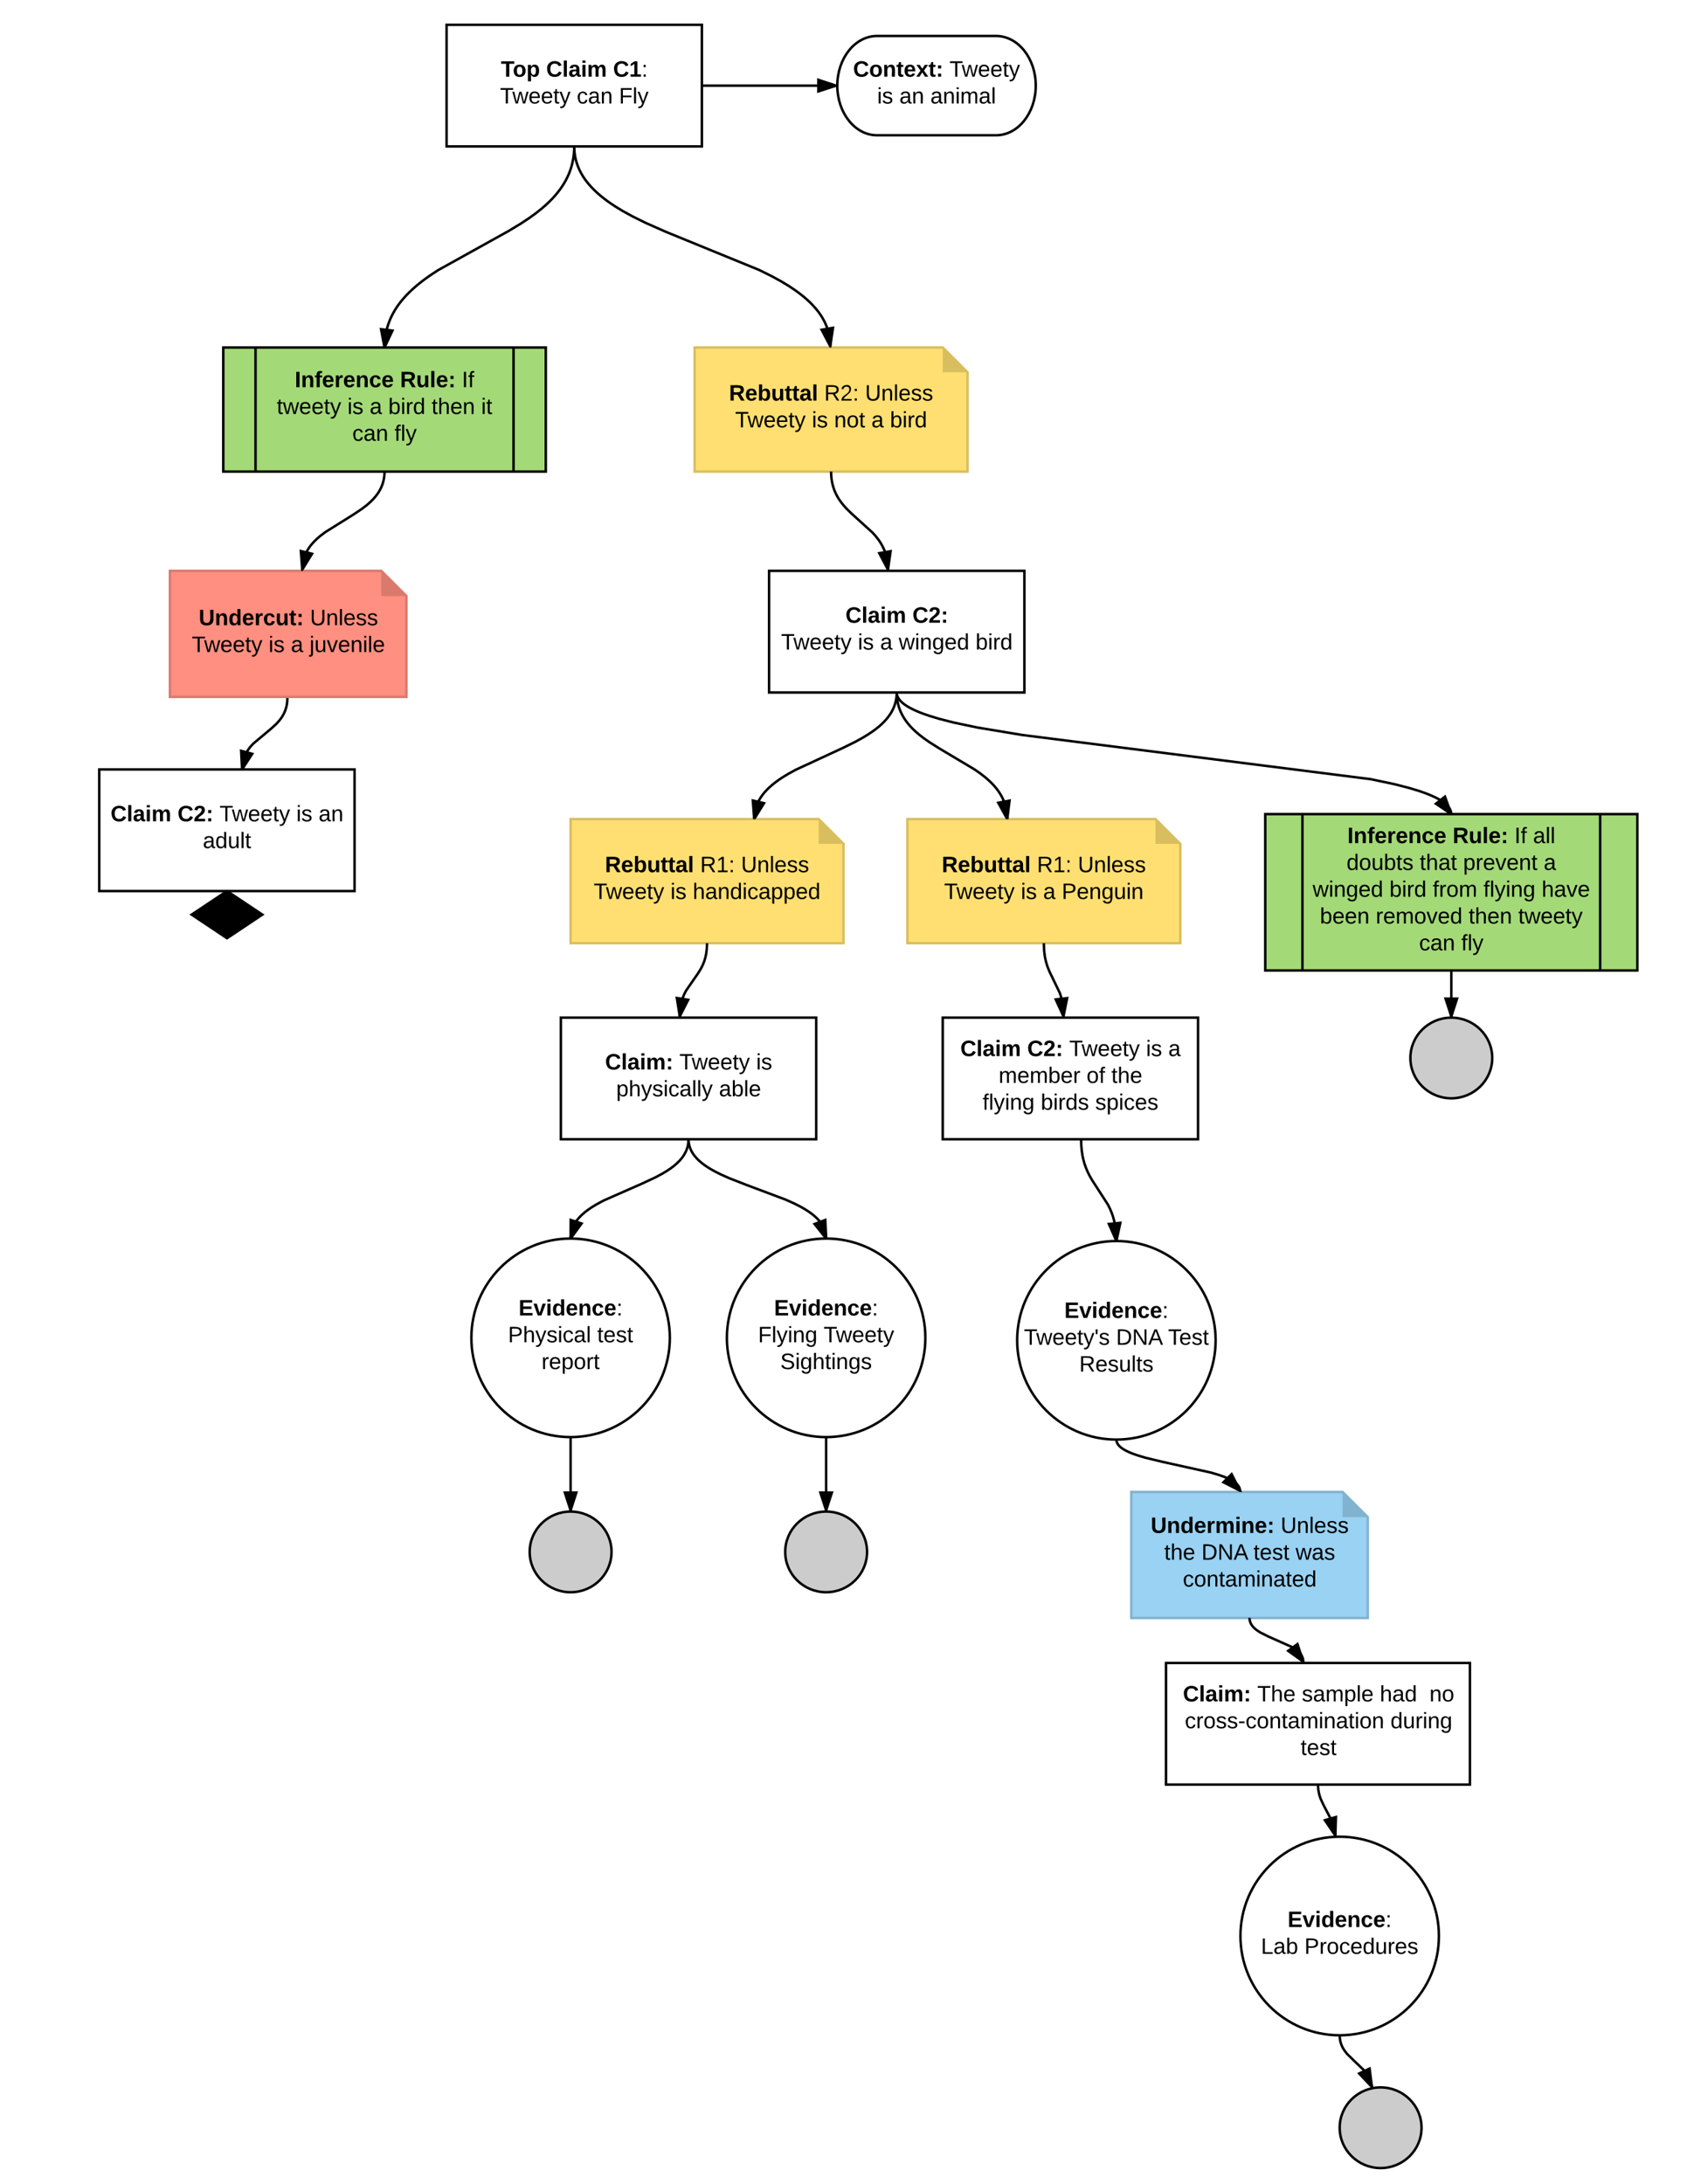 <svg xmlns="http://www.w3.org/2000/svg" xmlns:xlink="http://www.w3.org/1999/xlink" width="1360" height="1760"><g transform="translate(0 0)"><path d="M731.5 660h200l20 20v80h-220z" stroke="#d9be60" stroke-width="2" fill="#ffdf71"/><path d="M931.5 660l20 20h-20z" fill="#d9be60"/><use xlink:href="#a" transform="matrix(1,0,0,1,736.5,665) translate(22.7 37.8)"/><use xlink:href="#b" transform="matrix(1,0,0,1,736.5,665) translate(99.45 37.8)"/><use xlink:href="#c" transform="matrix(1,0,0,1,736.5,665) translate(132.4 37.8)"/><use xlink:href="#d" transform="matrix(1,0,0,1,736.5,665) translate(24.6 59.4)"/><use xlink:href="#e" transform="matrix(1,0,0,1,736.5,665) translate(86.5 59.4)"/><use xlink:href="#f" transform="matrix(1,0,0,1,736.5,665) translate(104.45 59.4)"/><use xlink:href="#g" transform="matrix(1,0,0,1,736.5,665) translate(119.45 59.4)"/><path d="M560 280h200l20 20v80H560z" stroke="#d9be60" stroke-width="2" fill="#ffdf71"/><path d="M760 280l20 20h-20z" fill="#d9be60"/><use xlink:href="#a" transform="matrix(1,0,0,1,565,285) translate(22.7 37.8)"/><use xlink:href="#h" transform="matrix(1,0,0,1,565,285) translate(99.45 37.8)"/><use xlink:href="#c" transform="matrix(1,0,0,1,565,285) translate(132.4 37.8)"/><use xlink:href="#d" transform="matrix(1,0,0,1,565,285) translate(27.625 59.4)"/><use xlink:href="#e" transform="matrix(1,0,0,1,565,285) translate(89.525 59.4)"/><use xlink:href="#i" transform="matrix(1,0,0,1,565,285) translate(107.475 59.4)"/><use xlink:href="#f" transform="matrix(1,0,0,1,565,285) translate(137.475 59.4)"/><use xlink:href="#j" transform="matrix(1,0,0,1,565,285) translate(152.475 59.4)"/><path d="M360 20h205.83v98H360z" stroke="#000" stroke-width="2" fill="#fff"/><use xlink:href="#k" transform="matrix(1,0,0,1,365,25) translate(38.8 36.8)"/><use xlink:href="#l" transform="matrix(1,0,0,1,365,25) translate(75.3 36.8)"/><use xlink:href="#m" transform="matrix(1,0,0,1,365,25) translate(129.25 36.8)"/><use xlink:href="#n" transform="matrix(1,0,0,1,365,25) translate(38.1 58.4)"/><use xlink:href="#o" transform="matrix(1,0,0,1,365,25) translate(100 58.4)"/><use xlink:href="#p" transform="matrix(1,0,0,1,365,25) translate(134 58.4)"/><path d="M722.92 558l.05 2.1.14 1.98.25 1.9.32 1.85.4 1.78.48 1.76.57 1.7.65 1.7.75 1.7.85 1.7.97 1.7 1.1 1.74 1.25 1.8 1.43 1.83 1.66 1.93 1.93 2.04 2.3 2.2 2.83 2.43 3.55 2.78 4.82 3.4 7.86 4.96 28.6 17.04 4.83 3.4 3.56 2.77 2.8 2.42 2.32 2.2 1.95 2.04 1.66 1.93 1.43 1.84 1.25 1.8 1.1 1.73.97 1.7.85 1.7.75 1.7.65 1.7.57 1.7.48 1.76.4 1.77.32 1.84.23 1.92.15 2L812 660" stroke="#000" stroke-width="2" fill="none"/><path d="M721.93 558.2l-.03-.2h1.02zM812 660l-7.23-13.14 9.1-1.74z"/><path d="M813 660h-2.14l-7.63-13.86 11.8-2.26zm-6.7-12.42l5.1 9.24 1.3-10.46z"/><path d="M462.92 118l.04 1.94.12 1.9.2 1.83.26 1.8.34 1.8.4 1.74.5 1.75.56 1.73.64 1.73.73 1.75.83 1.75.93 1.77 1.04 1.8 1.16 1.84 1.3 1.9 1.48 1.93 1.67 2 1.9 2.1 2.14 2.18 2.46 2.32 2.85 2.46 3.34 2.64 3.94 2.87 4.77 3.16 5.9 3.56 7.55 4.14 10.3 5.1 16.3 7.22L612 217.54l10.3 5.1 7.55 4.14 5.9 3.56 4.76 3.17 3.96 2.88 3.34 2.64 2.85 2.46 2.46 2.3 2.16 2.2 1.88 2.1 1.67 2 1.48 1.93 1.3 1.9 1.17 1.83 1.04 1.8.92 1.77.82 1.75.73 1.74.64 1.72.58 1.73.48 1.74.4 1.74.35 1.78.28 1.8.2 1.85.1 1.9.05 1.93" stroke="#000" stroke-width="2" fill="none"/><path d="M461.93 118.17l-.03-.17h1.03zM669.33 279l-6.96-13.3 9.14-1.54z"/><path d="M670.2 280h-1.47l-7.9-15.04 11.87-2.02zm-6.3-13.53l4.9 9.34 1.52-10.42z"/><path d="M760 820h205.83v98H760z" stroke="#000" stroke-width="2" fill="#fff"/><use xlink:href="#q" transform="matrix(1,0,0,1,765,825) translate(9.15 26)"/><use xlink:href="#r" transform="matrix(1,0,0,1,765,825) translate(63.1 26)"/><use xlink:href="#s" transform="matrix(1,0,0,1,765,825) translate(97 26)"/><use xlink:href="#t" transform="matrix(1,0,0,1,765,825) translate(158.9 26)"/><use xlink:href="#u" transform="matrix(1,0,0,1,765,825) translate(176.85 26)"/><use xlink:href="#v" transform="matrix(1,0,0,1,765,825) translate(40.075 47.6)"/><use xlink:href="#w" transform="matrix(1,0,0,1,765,825) translate(110.925 47.6)"/><use xlink:href="#x" transform="matrix(1,0,0,1,765,825) translate(130.925 47.6)"/><use xlink:href="#y" transform="matrix(1,0,0,1,765,825) translate(27.125 69.2)"/><use xlink:href="#z" transform="matrix(1,0,0,1,765,825) translate(74.025 69.2)"/><use xlink:href="#A" transform="matrix(1,0,0,1,765,825) translate(117.925 69.2)"/><path d="M80 620h205.83v98H80z" stroke="#000" stroke-width="2" fill="#fff"/><use xlink:href="#q" transform="matrix(1,0,0,1,85,625) translate(4.15 36.8)"/><use xlink:href="#r" transform="matrix(1,0,0,1,85,625) translate(58.1 36.8)"/><use xlink:href="#s" transform="matrix(1,0,0,1,85,625) translate(92 36.8)"/><use xlink:href="#t" transform="matrix(1,0,0,1,85,625) translate(153.9 36.8)"/><use xlink:href="#B" transform="matrix(1,0,0,1,85,625) translate(171.85 36.8)"/><use xlink:href="#C" transform="matrix(1,0,0,1,85,625) translate(78.525 58.4)"/><path d="M620 460h205.83v98H620z" stroke="#000" stroke-width="2" fill="#fff"/><use xlink:href="#q" transform="matrix(1,0,0,1,625,465) translate(56.575 36.8)"/><use xlink:href="#D" transform="matrix(1,0,0,1,625,465) translate(110.525 36.8)"/><use xlink:href="#E" transform="matrix(1,0,0,1,625,465) translate(4.675 58.4)"/><use xlink:href="#t" transform="matrix(1,0,0,1,625,465) translate(66.575 58.4)"/><use xlink:href="#F" transform="matrix(1,0,0,1,625,465) translate(84.525 58.4)"/><use xlink:href="#G" transform="matrix(1,0,0,1,625,465) translate(99.525 58.4)"/><use xlink:href="#H" transform="matrix(1,0,0,1,625,465) translate(161.425 58.4)"/><path d="M231.67 562.53l-.12 2.78-.33 2.5-.5 2.27-.68 2.16-.86 2.08-1.07 2.08-1.35 2.13-1.75 2.3-2.43 2.66-4.13 3.76-14.17 11.86-2.43 2.65-1.76 2.3-1.35 2.12-1.08 2.07-.86 2.1-.7 2.14-.5 2.28-.32 2.5-.1 2.76" stroke="#000" stroke-width="2" fill="none"/><path d="M232.63 562.8l-1.93-.52.2-.75h2.07zM203.35 607.43L195.17 620l-.77-14.98z"/><path d="M204.94 606.82L196.36 620h-2.2l-.83-16.3zM196 616.87l5.76-8.83-6.3-1.7z"/><path d="M670 380l.1 3.07.26 2.8.4 2.6.56 2.42.68 2.3.8 2.24.97 2.2 1.12 2.18 1.32 2.23 1.6 2.33 2 2.53 2.6 2.92 3.98 3.92 17.02 15.44 2.6 2.9 2 2.54 1.6 2.33 1.32 2.23 1.13 2.2.96 2.18.8 2.24.68 2.3.56 2.44.4 2.6.28 2.8.1 3.06" stroke="#000" stroke-width="2" fill="none"/><path d="M669 380.17L669 380H670zM715.83 459l-7-13.27 9.14-1.58z"/><path d="M716.7 460h-1.47l-7.92-15.02 11.86-2.05zm-6.34-13.52l4.92 9.33 1.5-10.43z"/><path d="M841.5 760l.25 6.07.6 4.8.88 4.08 1.16 3.8 1.62 4.05 8.43 17.46 1.16 3.8.88 4.08.6 4.8.25 6.06" stroke="#000" stroke-width="2" fill="none"/><path d="M840.5 760.12V760h1zM857.33 819l-6.23-13.64 9.2-1.06z"/><path d="M858.15 820h-1.46l-7.08-15.48 11.94-1.37zm-5.57-13.8l4.38 9.6 2.1-10.35z"/><path d="M183 718l28.5 19-28.5 19-28.5-19z" stroke="#000" stroke-width="2"/><path d="M980 1080c0 44.18-35.82 80-80 80s-80-35.82-80-80 35.82-80 80-80 80 35.82 80 80z" stroke="#000" stroke-width="2" fill="#fff"/><use xlink:href="#I" transform="matrix(1,0,0,1,825,1004.999) translate(33.05 57)"/><use xlink:href="#J" transform="matrix(1,0,0,1,825,1004.999) translate(0.425 78.6)"/><use xlink:href="#K" transform="matrix(1,0,0,1,825,1004.999) translate(74.725 78.6)"/><use xlink:href="#L" transform="matrix(1,0,0,1,825,1004.999) translate(116.625 78.6)"/><use xlink:href="#M" transform="matrix(1,0,0,1,825,1004.999) translate(45.05 100.2)"/><path d="M871.53 918l.15 4.98.4 4.3.57 3.8.75 3.46.9 3.23 1.1 3.1 1.3 3.1 1.6 3.28 2.2 3.83 12.73 19.67 1.6 3.27 1.3 3.1 1.1 3.1.9 3.24.75 3.46.58 3.8.4 4.3.14 4.98" stroke="#000" stroke-width="2" fill="none"/><path d="M870.53 918.1v-.1h1zM900 1000l-6.05-13.72 9.22-.94z"/><path d="M901.02 1000.03L900 1000h-.68l-.4.02-6.45-14.6 11.97-1.22zm-5.6-12.9l4.25 9.65 2.23-10.3z"/><path d="M460 660h200l20 20v80H460z" stroke="#d9be60" stroke-width="2" fill="#ffdf71"/><path d="M660 660l20 20h-20z" fill="#d9be60"/><use xlink:href="#a" transform="matrix(1,0,0,1,465,665) translate(22.7 37.8)"/><use xlink:href="#b" transform="matrix(1,0,0,1,465,665) translate(99.45 37.8)"/><use xlink:href="#c" transform="matrix(1,0,0,1,465,665) translate(132.4 37.8)"/><use xlink:href="#d" transform="matrix(1,0,0,1,465,665) translate(13.6 59.4)"/><use xlink:href="#e" transform="matrix(1,0,0,1,465,665) translate(75.5 59.4)"/><use xlink:href="#N" transform="matrix(1,0,0,1,465,665) translate(93.45 59.4)"/><path d="M722.92 558l-.03 1.45-.1 1.4-.16 1.37-.2 1.33-.26 1.3-.3 1.28-.38 1.27-.43 1.26-.48 1.26-.57 1.26-.62 1.26-.7 1.3-.78 1.3-.9 1.32-1 1.37-1.12 1.4-1.28 1.48-1.47 1.55-1.7 1.62-1.96 1.74-2.34 1.88-2.78 2.05-3.44 2.3-4.38 2.67-6 3.3-9.75 4.82-38.4 17.78-6 3.3-4.4 2.67-3.42 2.3-2.8 2.05-2.3 1.87-1.98 1.73-1.7 1.62-1.46 1.54-1.3 1.46-1.12 1.4-1 1.38-.88 1.33-.8 1.3-.7 1.3-.62 1.25-.55 1.26-.5 1.26-.4 1.26-.38 1.27-.33 1.28-.26 1.3-.2 1.33-.14 1.36-.1 1.4-.02 1.46" stroke="#000" stroke-width="2" fill="none"/><path d="M723.9 558.24l-1-.24h1.05zM615.9 647.23L608.05 660l-1.14-14.96z"/><path d="M617.48 646.58L609.2 660h-2.16l-1.24-16.25zm-8.68 10.28l5.53-8.98-6.33-1.54z"/><path d="M452.17 820H658v98H452.17z" stroke="#000" stroke-width="2" fill="#fff"/><use xlink:href="#O" transform="matrix(1,0,0,1,457.167,824.999) translate(30.625 36.8)"/><use xlink:href="#s" transform="matrix(1,0,0,1,457.167,824.999) translate(90.525 36.8)"/><use xlink:href="#P" transform="matrix(1,0,0,1,457.167,824.999) translate(152.425 36.8)"/><use xlink:href="#Q" transform="matrix(1,0,0,1,457.167,824.999) translate(39.6 58.4)"/><use xlink:href="#R" transform="matrix(1,0,0,1,457.167,824.999) translate(122.45 58.4)"/><path d="M570 760l-.2 4.53-.47 3.8-.7 3.3-.94 3.05-1.18 2.94-1.55 3.06-2.33 3.77-9.6 13.87-1.56 3.06-1.17 2.94-.92 3.03-.7 3.32-.5 3.8L548 819" stroke="#000" stroke-width="2" fill="none"/><path d="M571 760.16l-1-.16h1zM554.8 805.63L548 819l-2.35-14.82z"/><path d="M556.32 804.86l-7.7 15.14h-1.47l-2.7-17.02zm-7.8 10.94l4.77-9.4-6.45-1z"/><path d="M540 1078c0 44.18-35.82 80-80 80s-80-35.82-80-80 35.82-80 80-80 80 35.82 80 80z" stroke="#000" stroke-width="2" fill="#fff"/><use xlink:href="#S" transform="matrix(1,0,0,1,385,1002.999) translate(33.05 57)"/><use xlink:href="#T" transform="matrix(1,0,0,1,385,1002.999) translate(24.55 78.6)"/><use xlink:href="#U" transform="matrix(1,0,0,1,385,1002.999) translate(96.45 78.6)"/><use xlink:href="#V" transform="matrix(1,0,0,1,385,1002.999) translate(51.55 100.2)"/><path d="M555.08 918l-.03 1.3-.1 1.25-.16 1.22-.23 1.18-.28 1.16-.35 1.17-.4 1.14-.5 1.16-.54 1.15-.63 1.18-.74 1.2-.85 1.23-1 1.3-1.14 1.32-1.35 1.4-1.6 1.52-1.94 1.64-2.37 1.8-3.02 2.04-3.96 2.4-5.67 3.03-10.3 4.8-31.12 13.7-5.67 3.03-3.96 2.4-3 2.04-2.38 1.8-1.93 1.64-1.6 1.5-1.36 1.42-1.15 1.33-1 1.3-.85 1.22-.74 1.2-.62 1.17-.56 1.14-.48 1.15-.4 1.13-.35 1.15-.3 1.17-.2 1.18-.17 1.22-.1 1.25-.03 1.3" stroke="#000" stroke-width="2" fill="none"/><path d="M556.03 918.3l-.95-.3h1.06zM468.85 985.9L460 998l.04-15z"/><path d="M470.47 985.37l-9.26 12.67-1.2-.04h-1l.05-16.38zm-9.46 9.55l6.23-8.5-6.2-2.04z"/><path d="M493 1250.5c0 17.95-14.77 32.5-33 32.5s-33-14.55-33-32.5 14.77-32.5 33-32.5 33 14.55 33 32.5z" stroke="#000" stroke-width="2" fill="#ccc"/><use xlink:href="#W" transform="matrix(1,0,0,1,432,1222.999) translate(28 32.9)"/><path d="M460 1158v59" stroke="#000" stroke-width="2" fill="none"/><path d="M460 1158h.68l.32-.02v.02h-2v-.03zM460 1217l-4.64-14.27h9.28z"/><path d="M460.7 1218.05l-.7-.05-.72.02-5.3-16.3h12.03zm-3.96-14.32l3.26 10.03 3.26-10.03z"/><path d="M912 1202.23h170.36l20.3 20.3v81.24H912z" stroke="#82b3ce" stroke-width="2" fill="#99d2f2"/><path d="M1082.36 1202.23l20.3 20.3h-20.3z" fill="#82b3ce"/><use xlink:href="#X" transform="matrix(1,0,0,1,917,1207.232) translate(10.675 28)"/><use xlink:href="#Y" transform="matrix(1,0,0,1,917,1207.232) translate(115.425 28)"/><use xlink:href="#Z" transform="matrix(1,0,0,1,917,1207.232) translate(21.575 49.6)"/><use xlink:href="#aa" transform="matrix(1,0,0,1,917,1207.232) translate(51.575 49.6)"/><use xlink:href="#ab" transform="matrix(1,0,0,1,917,1207.232) translate(93.475 49.6)"/><use xlink:href="#ac" transform="matrix(1,0,0,1,917,1207.232) translate(127.475 49.6)"/><use xlink:href="#ad" transform="matrix(1,0,0,1,917,1207.232) translate(36.55 71.2)"/><path d="M940 1340h245v98H940z" stroke="#000" stroke-width="2" fill="#fff"/><use xlink:href="#O" transform="matrix(1,0,0,1,945,1344.999) translate(8.625 26)"/><use xlink:href="#ae" transform="matrix(1,0,0,1,945,1344.999) translate(68.525 26)"/><use xlink:href="#af" transform="matrix(1,0,0,1,945,1344.999) translate(104.475 26)"/><use xlink:href="#ag" transform="matrix(1,0,0,1,945,1344.999) translate(167.375 26)"/><use xlink:href="#ah" transform="matrix(1,0,0,1,945,1344.999) translate(207.375 26)"/><use xlink:href="#ai" transform="matrix(1,0,0,1,945,1344.999) translate(10.175 47.6)"/><use xlink:href="#aj" transform="matrix(1,0,0,1,945,1344.999) translate(175.925 47.6)"/><use xlink:href="#ak" transform="matrix(1,0,0,1,945,1344.999) translate(103.5 69.2)"/><path d="M1160 1560c0 44.18-35.82 80-80 80s-80-35.82-80-80 35.82-80 80-80 80 35.82 80 80z" stroke="#000" stroke-width="2" fill="#fff"/><g><use xlink:href="#al" transform="matrix(1,0,0,1,1005,1484.999) translate(33.05 67.8)"/><use xlink:href="#am" transform="matrix(1,0,0,1,1005,1484.999) translate(11.55 89.4)"/><use xlink:href="#an" transform="matrix(1,0,0,1,1005,1484.999) translate(46.55 89.4)"/></g><path d="M1062.5 1438l.23 3.9.68 3.65 1.2 3.82 2.4 5.17 7.32 14 1.25 4 .7 3.84.23 2.73" stroke="#000" stroke-width="2" fill="none"/><path d="M1061.53 1438.24l-.06-.24h1.03zM1076.5 1479.1l-8.4-12.4 8.9-2.58z"/><path d="M1077.47 1480.07l-1.5.06-9.48-14.02 11.54-3.32zm-7.78-12.8l5.9 8.73.35-10.54z"/><path d="M1007.33 1303.77l.07 1.2.2 1.1.32 1.1.46 1.07.64 1.1.88 1.2 1.23 1.32 1.83 1.55 2.98 1.98 6.43 3.23 19.7 8.78 2.97 1.98 1.83 1.54 1.23 1.32.88 1.2.64 1.1.46 1.1.32 1.07.2 1.1.07 1.2" stroke="#000" stroke-width="2" fill="none"/><path d="M1006.53 1304.36l-.44-.6h1.23zM1050.67 1339l-12.18-8.75 7.46-5.5z"/><path d="M1052.05 1340h-1.7l-13.57-9.75 9.7-7.1zm-11.86-9.76l8.55 6.15-3.3-10.02z"/><path d="M900 1160v.32l.03.3.04.32.06.3.07.32.08.3.1.32.14.32.14.32.18.34.2.34.23.36.27.37.32.4.37.42.44.44.52.47.62.52.77.56.93.64 1.18.7 1.53.82 2 .95 2.76 1.13 4 1.4 6.38 1.92 13.65 3.3 39.26 8.7 6.38 1.9 4 1.4 2.75 1.14 2 .95 1.52.82 1.2.7.93.65.76.57.63.52.53.48.44.44.37.42.32.4.28.37.23.36.2.34.17.34.15.33.13.32.1.3.1.32.06.3.06.32.04.3.02.3v.33" stroke="#000" stroke-width="2" fill="none"/><path d="M900 1160l-.7.7-.76-.75zM999.67 1201.23l-13.36-6.83 6.58-6.55z"/><path d="M1001.3 1202.23h-1.87l-14.8-7.57 8.52-8.5zm-13.3-8.1l9.38 4.8-4.77-9.4z"/><path d="M1146 1714.5c0 17.95-14.77 32.5-33 32.5s-33-14.55-33-32.5 14.77-32.5 33-32.5 33 14.55 33 32.5z" stroke="#000" stroke-width="2" fill="#ccc"/><g><use xlink:href="#W" transform="matrix(1,0,0,1,1085,1686.999) translate(28 32.9)"/></g><path d="M1080 1640l.16 2.75.45 2.46.72 2.3 1 2.28 1.46 2.4 2.22 2.85 5.74 5.63 7.8 7.5 2.42 3.1 1.6 2.65 1.14 2.58.82 2.64.48 2.6" stroke="#000" stroke-width="2" fill="none"/><path d="M1080 1640l-.94.34-.14-.37zM1106 1681.72l-10.28-10.93 8.38-3.96z"/><path d="M1107.12 1682.58l-1.04.13-.4.13-11.63-12.35 10.87-5.13zm-9.73-11.47l7.22 7.7-1.33-10.47z"/><path d="M803 29c17.67 0 32 17.9 32 40s-14.33 40-32 40h-96c-17.67 0-32-17.9-32-40s14.33-40 32-40z" stroke="#000" stroke-width="2" fill="#fff"/><g><use xlink:href="#ao" transform="matrix(1,0,0,1,680,34) translate(7.7 27.8)"/><use xlink:href="#ap" transform="matrix(1,0,0,1,680,34) translate(85.4 27.8)"/><use xlink:href="#aq" transform="matrix(1,0,0,1,680,34) translate(27.1 49.4)"/><use xlink:href="#ar" transform="matrix(1,0,0,1,680,34) translate(45.05 49.4)"/><use xlink:href="#as" transform="matrix(1,0,0,1,680,34) translate(70.05 49.4)"/></g><path d="M565.83 69H674" stroke="#000" stroke-width="2" fill="none"/><path d="M565.83 70v-2zM674 69l-14.27 4.64v-9.28z"/><path d="M675.04 68.3l-.04.7.03.72-16.3 5.3V62.98zm-14.3 3.96L670.75 69l-10.03-3.26z"/><path d="M180 280h260v100H180z" stroke="#000" stroke-width="2" fill="#a3d977"/><path d="M206 280v100m208-100v100" stroke="#000" stroke-width="2" fill="none"/><g><use xlink:href="#at" transform="matrix(1,0,0,1,212.5,280) translate(25.15 32)"/><use xlink:href="#au" transform="matrix(1,0,0,1,212.5,280) translate(110 32)"/><use xlink:href="#av" transform="matrix(1,0,0,1,212.5,280) translate(159.85 32)"/><use xlink:href="#aw" transform="matrix(1,0,0,1,212.5,280) translate(10.625 53.6)"/><use xlink:href="#aq" transform="matrix(1,0,0,1,212.5,280) translate(67.575 53.6)"/><use xlink:href="#ax" transform="matrix(1,0,0,1,212.5,280) translate(85.525 53.6)"/><use xlink:href="#ay" transform="matrix(1,0,0,1,212.5,280) translate(100.525 53.6)"/><use xlink:href="#az" transform="matrix(1,0,0,1,212.5,280) translate(135.425 53.6)"/><use xlink:href="#aA" transform="matrix(1,0,0,1,212.5,280) translate(175.425 53.6)"/><use xlink:href="#o" transform="matrix(1,0,0,1,212.5,280) translate(71.525 75.2)"/><use xlink:href="#aB" transform="matrix(1,0,0,1,212.5,280) translate(105.525 75.2)"/></g><path d="M462.92 118l-.06 2.64-.16 2.54-.26 2.45-.35 2.38-.45 2.32-.53 2.27-.62 2.22-.72 2.2-.8 2.2-.93 2.17-1.02 2.16-1.15 2.2-1.28 2.2-1.43 2.26-1.6 2.3-1.8 2.36-2 2.44-2.3 2.55-2.63 2.68-3.04 2.85-3.56 3.08-4.27 3.38-5.28 3.82-6.86 4.54-9.94 6-56.83 31.56-6.85 4.54-5.27 3.82-4.27 3.38-3.56 3.08-3.04 2.85-2.63 2.68-2.3 2.55-2.02 2.44-1.8 2.36-1.6 2.3-1.42 2.25-1.26 2.2-1.15 2.2-1.04 2.18-.9 2.2-.82 2.18-.72 2.2-.62 2.23-.54 2.28-.44 2.3-.35 2.4-.26 2.44-.15 2.54L310 280" stroke="#000" stroke-width="2" fill="none"/><path d="M463.9 118.13l-1-.13h1.02zM316.38 266.42L310 280l-2.82-14.73z"/><path d="M317.87 265.6L311.1 280h-2.12l-3.04-15.9zm-7.47 11.2l4.5-9.56-6.48-.8z"/><path d="M1020 656h300v126h-300z" stroke="#000" stroke-width="2" fill="#a3d977"/><path d="M1050 656v126m240-126v126" stroke="#000" stroke-width="2" fill="none"/><g><use xlink:href="#at" transform="matrix(1,0,0,1,1057.5,656) translate(28.7 23.4)"/><use xlink:href="#au" transform="matrix(1,0,0,1,1057.5,656) translate(113.55 23.4)"/><use xlink:href="#aC" transform="matrix(1,0,0,1,1057.5,656) translate(163.4 23.4)"/><use xlink:href="#aD" transform="matrix(1,0,0,1,1057.5,656) translate(178.4 23.4)"/><use xlink:href="#aE" transform="matrix(1,0,0,1,1057.5,656) translate(28.025 45)"/><use xlink:href="#aF" transform="matrix(1,0,0,1,1057.5,656) translate(87.025 45)"/><use xlink:href="#aG" transform="matrix(1,0,0,1,1057.5,656) translate(122.025 45)"/><use xlink:href="#aH" transform="matrix(1,0,0,1,1057.5,656) translate(186.975 45)"/><use xlink:href="#aI" transform="matrix(1,0,0,1,1057.5,656) translate(0.7 66.6)"/><use xlink:href="#ay" transform="matrix(1,0,0,1,1057.5,656) translate(62.6 66.6)"/><use xlink:href="#aJ" transform="matrix(1,0,0,1,1057.5,656) translate(97.5 66.6)"/><use xlink:href="#aK" transform="matrix(1,0,0,1,1057.5,656) translate(138.4 66.6)"/><use xlink:href="#aL" transform="matrix(1,0,0,1,1057.5,656) translate(185.3 66.6)"/><use xlink:href="#aM" transform="matrix(1,0,0,1,1057.5,656) translate(6.575 88.2)"/><use xlink:href="#aN" transform="matrix(1,0,0,1,1057.5,656) translate(51.575 88.2)"/><use xlink:href="#az" transform="matrix(1,0,0,1,1057.5,656) translate(126.475 88.2)"/><use xlink:href="#aO" transform="matrix(1,0,0,1,1057.5,656) translate(166.475 88.2)"/><use xlink:href="#o" transform="matrix(1,0,0,1,1057.5,656) translate(86.525 109.8)"/><use xlink:href="#aB" transform="matrix(1,0,0,1,1057.5,656) translate(120.525 109.8)"/></g><path d="M722.92 558v.34l.02.33.04.34.05.34.06.33.07.34.1.36.1.34.14.36.17.36.17.38.2.38.23.4.27.4.3.45.35.45.38.48.46.5.53.56.62.58.72.62.86.7 1.03.73 1.26.83 1.52.92 1.88 1.03 2.37 1.18 3.06 1.36 4.03 1.6 5.5 1.9 7.8 2.35 11.7 3 19.03 4 36.1 6 280.9 35.6 19.03 4 11.68 3 7.8 2.33 5.5 1.9 4.04 1.6 3.06 1.36 2.38 1.17 1.88 1.03 1.52.92 1.24.83 1.03.74.86.68.72.62.62.58.53.55.46.5.4.5.35.44.3.44.26.42.23.4.2.38.18.38.15.36.13.36.12.34.1.35.07.33.07.33.04.33.03.33.02.33v.34" stroke="#000" stroke-width="2" fill="none"/><path d="M722.13 558.62l-.48-.62h1.27zM1170 656l-12.44-8.38 7.3-5.7z"/><path d="M1171.06 656h-2.85l-12.34-8.32 9.47-7.4zm-11.8-8.44l8.75 5.9-3.6-9.92z"/><path d="M746 1078c0 44.18-35.82 80-80 80s-80-35.82-80-80 35.82-80 80-80 80 35.82 80 80z" stroke="#000" stroke-width="2" fill="#fff"/><g><use xlink:href="#aP" transform="matrix(1,0,0,1,591,1002.999) translate(33.05 57)"/><use xlink:href="#aQ" transform="matrix(1,0,0,1,591,1002.999) translate(20.125 78.6)"/><use xlink:href="#aR" transform="matrix(1,0,0,1,591,1002.999) translate(72.975 78.6)"/><use xlink:href="#aS" transform="matrix(1,0,0,1,591,1002.999) translate(38.05 100.2)"/></g><path d="M699 1250.5c0 17.95-14.77 32.5-33 32.5s-33-14.55-33-32.5 14.77-32.5 33-32.5 33 14.55 33 32.5z" stroke="#000" stroke-width="2" fill="#ccc"/><g><use xlink:href="#W" transform="matrix(1,0,0,1,638,1222.999) translate(28 32.9)"/></g><path d="M666 1158v59" stroke="#000" stroke-width="2" fill="none"/><path d="M666 1158h.68l.32-.02v.02h-2v-.03zM666 1217l-4.64-14.27h9.28z"/><path d="M666.7 1218.05l-.7-.05-.72.02-5.3-16.3h12.03zm-3.96-14.32l3.26 10.03 3.26-10.03z"/><path d="M555.08 918l.02.96.07.93.1.9.14.9.2.9.22.86.26.87.3.87.36.88.4.88.46.9.52.9.6.93.65.95.76 1 .87 1 1 1.1 1.13 1.13 1.33 1.2 1.57 1.3 1.85 1.4 2.25 1.54 2.77 1.72 3.53 1.98 4.7 2.36 6.85 3.05 13.62 5.32 31.5 11.82 6.85 3.05 4.7 2.36 3.53 1.98 2.77 1.72 2.25 1.54 1.86 1.4 1.56 1.3 1.33 1.2 1.15 1.14 1 1.07.85 1.03.76 1 .68.95.6.94.5.9.46.9.4.88.36.87.3.86.27.87.22.88.17.9.14.9.12.9.06.94.02.96" stroke="#000" stroke-width="2" fill="none"/><path d="M554.15 918.35l-.13-.35h1.07zM666 998l-9.34-11.74 8.68-3.25z"/><path d="M667 998.03l-1-.03h-.68l-.58.02-9.72-12.2 11.26-4.23zm-8.7-11.3l6.57 8.24-.47-10.54z"/><path d="M137 460h170.36l20.3 20.3v81.23H137z" stroke="#d97a6d" stroke-width="2" fill="#ff8f80"/><path d="M307.36 460l20.3 20.3h-20.3z" fill="#d97a6d"/><g><use xlink:href="#aT" transform="matrix(1,0,0,1,142,465) translate(18.2 38.8)"/><use xlink:href="#aU" transform="matrix(1,0,0,1,142,465) translate(107.9 38.8)"/><use xlink:href="#d" transform="matrix(1,0,0,1,142,465) translate(12.65 60.4)"/><use xlink:href="#e" transform="matrix(1,0,0,1,142,465) translate(74.55 60.4)"/><use xlink:href="#f" transform="matrix(1,0,0,1,142,465) translate(92.5 60.4)"/><use xlink:href="#aV" transform="matrix(1,0,0,1,142,465) translate(107.5 60.4)"/></g><path d="M310 380l-.07 2.16-.2 2.02-.3 1.92-.4 1.84-.53 1.8-.64 1.74-.76 1.73-.9 1.75-1.04 1.77-1.25 1.8-1.48 1.9-1.8 2.03-2.24 2.2-2.9 2.52-4.03 3.07-7.03 4.67-22.2 13.86-4.04 3.07-2.9 2.5-2.23 2.22-1.8 2.02-1.5 1.9-1.24 1.8-1.04 1.78-.9 1.74-.75 1.72-.63 1.75-.52 1.8-.42 1.83-.3 1.92-.2 2.02-.06 2.16" stroke="#000" stroke-width="2" fill="none"/><path d="M310.97 380.24L310 380h1.03zM251.55 446.24L243.67 459l-1.13-14.96z"/><path d="M253.13 445.6l-8.9 14.4h-1.5l-1.3-17.26zm-8.7 10.26l5.55-8.98-6.34-1.54z"/><path d="M1203 852.5c0 17.95-14.77 32.5-33 32.5s-33-14.55-33-32.5 14.77-32.5 33-32.5 33 14.55 33 32.5z" stroke="#000" stroke-width="2" fill="#ccc"/><g><use xlink:href="#W" transform="matrix(1,0,0,1,1142,825) translate(28 32.9)"/></g><path d="M1170 782v37" stroke="#000" stroke-width="2" fill="none"/><path d="M1171 782h-2 2zM1170 819l-4.64-14.27h9.28z"/><path d="M1170.7 820.05l-.7-.05-.72.02-5.3-16.3h12.03zm-3.96-14.32l3.26 10.03 3.26-10.03z"/><defs><path d="M240-174c0 40-23 61-54 70L253 0h-59l-57-94H76V0H24v-248c93 4 217-23 216 74zM76-134c48-2 112 12 112-38 0-48-66-32-112-35v73" id="aW"/><path d="M185-48c-13 30-37 53-82 52C43 2 14-33 14-96s30-98 90-98c62 0 83 45 84 108H66c0 31 8 55 39 56 18 0 30-7 34-22zm-45-69c5-46-57-63-70-21-2 6-4 13-4 21h74" id="aX"/><path d="M135-194c52 0 70 43 70 98 0 56-19 99-73 100-30 1-46-15-58-35L72 0H24l1-261h50v104c11-23 29-37 60-37zM114-30c31 0 40-27 40-66 0-37-7-63-39-63s-41 28-41 65c0 36 8 64 40 64" id="aY"/><path d="M85 4C-2 5 27-109 22-190h50c7 57-23 150 33 157 60-5 35-97 40-157h50l1 190h-47c-2-12 1-28-3-38-12 25-28 42-61 42" id="aZ"/><path d="M115-3C79 11 28 4 28-45v-112H4v-33h27l15-45h31v45h36v33H77v99c-1 23 16 31 38 25v30" id="ba"/><path d="M133-34C117-15 103 5 69 4 32 3 11-16 11-54c-1-60 55-63 116-61 1-26-3-47-28-47-18 1-26 9-28 27l-52-2c7-38 36-58 82-57s74 22 75 68l1 82c-1 14 12 18 25 15v27c-30 8-71 5-69-32zm-48 3c29 0 43-24 42-57-32 0-66-3-65 30 0 17 8 27 23 27" id="bb"/><path d="M25 0v-261h50V0H25" id="bc"/><g id="a"><use transform="matrix(0.05,0,0,0.05,0,0)" xlink:href="#aW"/><use transform="matrix(0.05,0,0,0.05,12.95,0)" xlink:href="#aX"/><use transform="matrix(0.05,0,0,0.05,22.95,0)" xlink:href="#aY"/><use transform="matrix(0.05,0,0,0.05,33.9,0)" xlink:href="#aZ"/><use transform="matrix(0.05,0,0,0.05,44.85,0)" xlink:href="#ba"/><use transform="matrix(0.05,0,0,0.05,50.8,0)" xlink:href="#ba"/><use transform="matrix(0.05,0,0,0.05,56.75,0)" xlink:href="#bb"/><use transform="matrix(0.05,0,0,0.05,66.75,0)" xlink:href="#bc"/></g><path d="M233-177c-1 41-23 64-60 70L243 0h-38l-65-103H63V0H30v-248c88 3 205-21 203 71zM63-129c60-2 137 13 137-47 0-61-80-42-137-45v92" id="bd"/><path d="M27 0v-27h64v-190l-56 39v-29l58-41h29v221h61V0H27" id="be"/><path d="M33-154v-36h34v36H33zM33 0v-36h34V0H33" id="bf"/><g id="b"><use transform="matrix(0.05,0,0,0.05,0,0)" xlink:href="#bd"/><use transform="matrix(0.05,0,0,0.05,12.95,0)" xlink:href="#be"/><use transform="matrix(0.05,0,0,0.05,22.95,0)" xlink:href="#bf"/></g><path d="M232-93c-1 65-40 97-104 97C67 4 28-28 28-90v-158h33c8 89-33 224 67 224 102 0 64-133 71-224h33v155" id="bg"/><path d="M117-194c89-4 53 116 60 194h-32v-121c0-31-8-49-39-48C34-167 62-67 57 0H25l-1-190h30c1 10-1 24 2 32 11-22 29-35 61-36" id="bh"/><path d="M24 0v-261h32V0H24" id="bi"/><path d="M100-194c63 0 86 42 84 106H49c0 40 14 67 53 68 26 1 43-12 49-29l28 8c-11 28-37 45-77 45C44 4 14-33 15-96c1-61 26-98 85-98zm52 81c6-60-76-77-97-28-3 7-6 17-6 28h103" id="bj"/><path d="M135-143c-3-34-86-38-87 0 15 53 115 12 119 90S17 21 10-45l28-5c4 36 97 45 98 0-10-56-113-15-118-90-4-57 82-63 122-42 12 7 21 19 24 35" id="bk"/><g id="c"><use transform="matrix(0.05,0,0,0.05,0,0)" xlink:href="#bg"/><use transform="matrix(0.05,0,0,0.05,12.95,0)" xlink:href="#bh"/><use transform="matrix(0.05,0,0,0.05,22.95,0)" xlink:href="#bi"/><use transform="matrix(0.05,0,0,0.05,26.9,0)" xlink:href="#bj"/><use transform="matrix(0.05,0,0,0.05,36.9,0)" xlink:href="#bk"/><use transform="matrix(0.05,0,0,0.05,45.9,0)" xlink:href="#bk"/></g><path d="M127-220V0H93v-220H8v-28h204v28h-85" id="bl"/><path d="M206 0h-36l-40-164L89 0H53L-1-190h32L70-26l43-164h34l41 164 42-164h31" id="bm"/><path d="M59-47c-2 24 18 29 38 22v24C64 9 27 4 27-40v-127H5v-23h24l9-43h21v43h35v23H59v120" id="bn"/><path d="M179-190L93 31C79 59 56 82 12 73V49c39 6 53-20 64-50L1-190h34L92-34l54-156h33" id="bo"/><g id="d"><use transform="matrix(0.05,0,0,0.05,0,0)" xlink:href="#bl"/><use transform="matrix(0.05,0,0,0.05,9.95,0)" xlink:href="#bm"/><use transform="matrix(0.05,0,0,0.05,22.9,0)" xlink:href="#bj"/><use transform="matrix(0.05,0,0,0.05,32.9,0)" xlink:href="#bj"/><use transform="matrix(0.05,0,0,0.05,42.9,0)" xlink:href="#bn"/><use transform="matrix(0.05,0,0,0.05,47.9,0)" xlink:href="#bo"/></g><path d="M24-231v-30h32v30H24zM24 0v-190h32V0H24" id="bp"/><g id="e"><use transform="matrix(0.05,0,0,0.05,0,0)" xlink:href="#bp"/><use transform="matrix(0.05,0,0,0.05,3.95,0)" xlink:href="#bk"/></g><path d="M141-36C126-15 110 5 73 4 37 3 15-17 15-53c-1-64 63-63 125-63 3-35-9-54-41-54-24 1-41 7-42 31l-33-3c5-37 33-52 76-52 45 0 72 20 72 64v82c-1 20 7 32 28 27v20c-31 9-61-2-59-35zM48-53c0 20 12 33 32 33 41-3 63-29 60-74-43 2-92-5-92 41" id="bq"/><use transform="matrix(0.05,0,0,0.05,0,0)" xlink:href="#bq" id="f"/><path d="M30-248c87 1 191-15 191 75 0 78-77 80-158 76V0H30v-248zm33 125c57 0 124 11 124-50 0-59-68-47-124-48v98" id="br"/><path d="M177-190C167-65 218 103 67 71c-23-6-38-20-44-43l32-5c15 47 100 32 89-28v-30C133-14 115 1 83 1 29 1 15-40 15-95c0-56 16-97 71-98 29-1 48 16 59 35 1-10 0-23 2-32h30zM94-22c36 0 50-32 50-73 0-42-14-75-50-75-39 0-46 34-46 75s6 73 46 73" id="bs"/><path d="M84 4C-5 8 30-112 23-190h32v120c0 31 7 50 39 49 72-2 45-101 50-169h31l1 190h-30c-1-10 1-25-2-33-11 22-28 36-60 37" id="bt"/><g id="g"><use transform="matrix(0.05,0,0,0.05,0,0)" xlink:href="#br"/><use transform="matrix(0.05,0,0,0.05,12,0)" xlink:href="#bj"/><use transform="matrix(0.05,0,0,0.05,22,0)" xlink:href="#bh"/><use transform="matrix(0.05,0,0,0.05,32,0)" xlink:href="#bs"/><use transform="matrix(0.05,0,0,0.05,42,0)" xlink:href="#bt"/><use transform="matrix(0.05,0,0,0.05,52,0)" xlink:href="#bp"/><use transform="matrix(0.05,0,0,0.05,55.95,0)" xlink:href="#bh"/></g><path d="M101-251c82-7 93 87 43 132L82-64C71-53 59-42 53-27h129V0H18c2-99 128-94 128-182 0-28-16-43-45-43s-46 15-49 41l-32-3c6-41 34-60 81-64" id="bu"/><g id="h"><use transform="matrix(0.05,0,0,0.05,0,0)" xlink:href="#bd"/><use transform="matrix(0.05,0,0,0.05,12.95,0)" xlink:href="#bu"/><use transform="matrix(0.05,0,0,0.05,22.95,0)" xlink:href="#bf"/></g><path d="M100-194c62-1 85 37 85 99 1 63-27 99-86 99S16-35 15-95c0-66 28-99 85-99zM99-20c44 1 53-31 53-75 0-43-8-75-51-75s-53 32-53 75 10 74 51 75" id="bv"/><g id="i"><use transform="matrix(0.05,0,0,0.05,0,0)" xlink:href="#bh"/><use transform="matrix(0.05,0,0,0.05,10,0)" xlink:href="#bv"/><use transform="matrix(0.05,0,0,0.05,20,0)" xlink:href="#bn"/></g><path d="M115-194c53 0 69 39 70 98 0 66-23 100-70 100C84 3 66-7 56-30L54 0H23l1-261h32v101c10-23 28-34 59-34zm-8 174c40 0 45-34 45-75 0-40-5-75-45-74-42 0-51 32-51 76 0 43 10 73 51 73" id="bw"/><path d="M114-163C36-179 61-72 57 0H25l-1-190h30c1 12-1 29 2 39 6-27 23-49 58-41v29" id="bx"/><path d="M85-194c31 0 48 13 60 33l-1-100h32l1 261h-30c-2-10 0-23-3-31C134-8 116 4 85 4 32 4 16-35 15-94c0-66 23-100 70-100zm9 24c-40 0-46 34-46 75 0 40 6 74 45 74 42 0 51-32 51-76 0-42-9-74-50-73" id="by"/><g id="j"><use transform="matrix(0.05,0,0,0.05,0,0)" xlink:href="#bw"/><use transform="matrix(0.05,0,0,0.05,10,0)" xlink:href="#bp"/><use transform="matrix(0.05,0,0,0.05,13.95,0)" xlink:href="#bx"/><use transform="matrix(0.05,0,0,0.05,19.9,0)" xlink:href="#by"/></g><path d="M136-208V0H84v-208H4v-40h212v40h-80" id="bz"/><path d="M110-194c64 0 96 36 96 99 0 64-35 99-97 99-61 0-95-36-95-99 0-62 34-99 96-99zm-1 164c35 0 45-28 45-65 0-40-10-65-43-65-34 0-45 26-45 65 0 36 10 65 43 65" id="bA"/><path d="M135-194c53 0 70 44 70 98 0 56-19 98-73 100-31 1-45-17-59-34 3 33 2 69 2 105H25l-1-265h48c2 10 0 23 3 31 11-24 29-35 60-35zM114-30c33 0 39-31 40-66 0-38-9-64-40-64-56 0-55 130 0 130" id="bB"/><g id="k"><use transform="matrix(0.05,0,0,0.05,0,0)" xlink:href="#bz"/><use transform="matrix(0.05,0,0,0.05,9.6,0)" xlink:href="#bA"/><use transform="matrix(0.05,0,0,0.05,20.55,0)" xlink:href="#bB"/></g><path d="M67-125c0 53 21 87 73 88 37 1 54-22 65-47l45 17C233-25 199 4 140 4 58 4 20-42 15-125 8-235 124-281 211-232c18 10 29 29 36 50l-46 12c-8-25-30-41-62-41-52 0-71 34-72 86" id="bC"/><path d="M25-224v-37h50v37H25zM25 0v-190h50V0H25" id="bD"/><path d="M220-157c-53 9-28 100-34 157h-49v-107c1-27-5-49-29-50C55-147 81-57 75 0H25l-1-190h47c2 12-1 28 3 38 10-53 101-56 108 0 13-22 24-43 59-42 82 1 51 116 57 194h-49v-107c-1-25-5-48-29-50" id="bE"/><g id="l"><use transform="matrix(0.05,0,0,0.05,0,0)" xlink:href="#bC"/><use transform="matrix(0.05,0,0,0.05,12.95,0)" xlink:href="#bc"/><use transform="matrix(0.05,0,0,0.05,17.95,0)" xlink:href="#bb"/><use transform="matrix(0.05,0,0,0.05,27.95,0)" xlink:href="#bD"/><use transform="matrix(0.05,0,0,0.05,32.95,0)" xlink:href="#bE"/></g><path d="M23 0v-37h61v-169l-59 37v-38l62-41h46v211h57V0H23" id="bF"/><g id="m"><use transform="matrix(0.05,0,0,0.05,0,0)" xlink:href="#bC"/><use transform="matrix(0.05,0,0,0.05,12.95,0)" xlink:href="#bF"/><use transform="matrix(0.05,0,0,0.05,22.95,0)" xlink:href="#bf"/></g><g id="n"><use transform="matrix(0.05,0,0,0.05,0,0)" xlink:href="#bl"/><use transform="matrix(0.05,0,0,0.05,9.95,0)" xlink:href="#bm"/><use transform="matrix(0.05,0,0,0.05,22.9,0)" xlink:href="#bj"/><use transform="matrix(0.05,0,0,0.05,32.9,0)" xlink:href="#bj"/><use transform="matrix(0.05,0,0,0.05,42.9,0)" xlink:href="#bn"/><use transform="matrix(0.05,0,0,0.05,47.9,0)" xlink:href="#bo"/></g><path d="M96-169c-40 0-48 33-48 73s9 75 48 75c24 0 41-14 43-38l32 2c-6 37-31 61-74 61-59 0-76-41-82-99-10-93 101-131 147-64 4 7 5 14 7 22l-32 3c-4-21-16-35-41-35" id="bG"/><g id="o"><use transform="matrix(0.05,0,0,0.05,0,0)" xlink:href="#bG"/><use transform="matrix(0.05,0,0,0.05,9,0)" xlink:href="#bq"/><use transform="matrix(0.05,0,0,0.05,19,0)" xlink:href="#bh"/></g><path d="M63-220v92h138v28H63V0H30v-248h175v28H63" id="bH"/><g id="p"><use transform="matrix(0.05,0,0,0.05,0,0)" xlink:href="#bH"/><use transform="matrix(0.05,0,0,0.05,10.95,0)" xlink:href="#bi"/><use transform="matrix(0.05,0,0,0.05,14.9,0)" xlink:href="#bo"/></g><g id="q"><use transform="matrix(0.05,0,0,0.05,0,0)" xlink:href="#bC"/><use transform="matrix(0.05,0,0,0.05,12.95,0)" xlink:href="#bc"/><use transform="matrix(0.05,0,0,0.05,17.95,0)" xlink:href="#bb"/><use transform="matrix(0.05,0,0,0.05,27.95,0)" xlink:href="#bD"/><use transform="matrix(0.05,0,0,0.05,32.95,0)" xlink:href="#bE"/></g><path d="M182-182c0 78-84 86-111 141h115V0H12c-6-101 99-100 120-180 1-22-12-31-33-32-23 0-32 14-35 34l-49-3c5-45 32-70 84-70 51 0 83 22 83 69" id="bI"/><path d="M35-132v-50h50v50H35zM35 0v-49h50V0H35" id="bJ"/><g id="r"><use transform="matrix(0.05,0,0,0.05,0,0)" xlink:href="#bC"/><use transform="matrix(0.05,0,0,0.05,12.95,0)" xlink:href="#bI"/><use transform="matrix(0.05,0,0,0.05,22.95,0)" xlink:href="#bJ"/></g><g id="s"><use transform="matrix(0.05,0,0,0.05,0,0)" xlink:href="#bl"/><use transform="matrix(0.05,0,0,0.05,9.95,0)" xlink:href="#bm"/><use transform="matrix(0.05,0,0,0.05,22.9,0)" xlink:href="#bj"/><use transform="matrix(0.05,0,0,0.05,32.9,0)" xlink:href="#bj"/><use transform="matrix(0.05,0,0,0.05,42.9,0)" xlink:href="#bn"/><use transform="matrix(0.05,0,0,0.05,47.9,0)" xlink:href="#bo"/></g><g id="t"><use transform="matrix(0.05,0,0,0.05,0,0)" xlink:href="#bp"/><use transform="matrix(0.05,0,0,0.05,3.95,0)" xlink:href="#bk"/></g><use transform="matrix(0.05,0,0,0.05,0,0)" xlink:href="#bq" id="u"/><path d="M210-169c-67 3-38 105-44 169h-31v-121c0-29-5-50-35-48C34-165 62-65 56 0H25l-1-190h30c1 10-1 24 2 32 10-44 99-50 107 0 11-21 27-35 58-36 85-2 47 119 55 194h-31v-121c0-29-5-49-35-48" id="bK"/><g id="v"><use transform="matrix(0.05,0,0,0.05,0,0)" xlink:href="#bK"/><use transform="matrix(0.05,0,0,0.05,14.95,0)" xlink:href="#bj"/><use transform="matrix(0.05,0,0,0.05,24.95,0)" xlink:href="#bK"/><use transform="matrix(0.05,0,0,0.05,39.9,0)" xlink:href="#bw"/><use transform="matrix(0.05,0,0,0.05,49.9,0)" xlink:href="#bj"/><use transform="matrix(0.05,0,0,0.05,59.9,0)" xlink:href="#bx"/></g><path d="M101-234c-31-9-42 10-38 44h38v23H63V0H32v-167H5v-23h27c-7-52 17-82 69-68v24" id="bL"/><g id="w"><use transform="matrix(0.05,0,0,0.05,0,0)" xlink:href="#bv"/><use transform="matrix(0.05,0,0,0.05,10,0)" xlink:href="#bL"/></g><path d="M106-169C34-169 62-67 57 0H25v-261h32l-1 103c12-21 28-36 61-36 89 0 53 116 60 194h-32v-121c2-32-8-49-39-48" id="bM"/><g id="x"><use transform="matrix(0.05,0,0,0.05,0,0)" xlink:href="#bn"/><use transform="matrix(0.05,0,0,0.05,5,0)" xlink:href="#bM"/><use transform="matrix(0.05,0,0,0.05,15,0)" xlink:href="#bj"/></g><g id="y"><use transform="matrix(0.05,0,0,0.05,0,0)" xlink:href="#bL"/><use transform="matrix(0.05,0,0,0.05,5,0)" xlink:href="#bi"/><use transform="matrix(0.05,0,0,0.05,8.95,0)" xlink:href="#bo"/><use transform="matrix(0.05,0,0,0.05,17.95,0)" xlink:href="#bp"/><use transform="matrix(0.05,0,0,0.05,21.9,0)" xlink:href="#bh"/><use transform="matrix(0.05,0,0,0.05,31.9,0)" xlink:href="#bs"/></g><g id="z"><use transform="matrix(0.05,0,0,0.05,0,0)" xlink:href="#bw"/><use transform="matrix(0.05,0,0,0.05,10,0)" xlink:href="#bp"/><use transform="matrix(0.05,0,0,0.05,13.95,0)" xlink:href="#bx"/><use transform="matrix(0.05,0,0,0.05,19.9,0)" xlink:href="#by"/><use transform="matrix(0.05,0,0,0.05,29.9,0)" xlink:href="#bk"/></g><path d="M115-194c55 1 70 41 70 98S169 2 115 4C84 4 66-9 55-30l1 105H24l-1-265h31l2 30c10-21 28-34 59-34zm-8 174c40 0 45-34 45-75s-6-73-45-74c-42 0-51 32-51 76 0 43 10 73 51 73" id="bN"/><g id="A"><use transform="matrix(0.05,0,0,0.05,0,0)" xlink:href="#bk"/><use transform="matrix(0.05,0,0,0.05,9,0)" xlink:href="#bN"/><use transform="matrix(0.05,0,0,0.05,19,0)" xlink:href="#bp"/><use transform="matrix(0.05,0,0,0.05,22.95,0)" xlink:href="#bG"/><use transform="matrix(0.05,0,0,0.05,31.95,0)" xlink:href="#bj"/><use transform="matrix(0.05,0,0,0.05,41.95,0)" xlink:href="#bk"/></g><g id="B"><use transform="matrix(0.05,0,0,0.05,0,0)" xlink:href="#bq"/><use transform="matrix(0.05,0,0,0.05,10,0)" xlink:href="#bh"/></g><g id="C"><use transform="matrix(0.05,0,0,0.05,0,0)" xlink:href="#bq"/><use transform="matrix(0.05,0,0,0.05,10,0)" xlink:href="#by"/><use transform="matrix(0.05,0,0,0.05,20,0)" xlink:href="#bt"/><use transform="matrix(0.05,0,0,0.05,30,0)" xlink:href="#bi"/><use transform="matrix(0.05,0,0,0.05,33.95,0)" xlink:href="#bn"/></g><g id="D"><use transform="matrix(0.05,0,0,0.05,0,0)" xlink:href="#bC"/><use transform="matrix(0.05,0,0,0.05,12.95,0)" xlink:href="#bI"/><use transform="matrix(0.05,0,0,0.05,22.95,0)" xlink:href="#bJ"/></g><g id="E"><use transform="matrix(0.05,0,0,0.05,0,0)" xlink:href="#bl"/><use transform="matrix(0.05,0,0,0.05,9.95,0)" xlink:href="#bm"/><use transform="matrix(0.05,0,0,0.05,22.9,0)" xlink:href="#bj"/><use transform="matrix(0.05,0,0,0.05,32.9,0)" xlink:href="#bj"/><use transform="matrix(0.05,0,0,0.05,42.9,0)" xlink:href="#bn"/><use transform="matrix(0.05,0,0,0.05,47.9,0)" xlink:href="#bo"/></g><use transform="matrix(0.05,0,0,0.05,0,0)" xlink:href="#bq" id="F"/><g id="G"><use transform="matrix(0.05,0,0,0.05,0,0)" xlink:href="#bm"/><use transform="matrix(0.05,0,0,0.05,12.95,0)" xlink:href="#bp"/><use transform="matrix(0.05,0,0,0.05,16.9,0)" xlink:href="#bh"/><use transform="matrix(0.05,0,0,0.05,26.9,0)" xlink:href="#bs"/><use transform="matrix(0.05,0,0,0.05,36.9,0)" xlink:href="#bj"/><use transform="matrix(0.05,0,0,0.05,46.9,0)" xlink:href="#by"/></g><g id="H"><use transform="matrix(0.05,0,0,0.05,0,0)" xlink:href="#bw"/><use transform="matrix(0.05,0,0,0.05,10,0)" xlink:href="#bp"/><use transform="matrix(0.05,0,0,0.05,13.95,0)" xlink:href="#bx"/><use transform="matrix(0.05,0,0,0.05,19.9,0)" xlink:href="#by"/></g><path d="M24 0v-248h195v40H76v63h132v40H76v65h150V0H24" id="bO"/><path d="M128 0H69L1-190h53L99-40l48-150h52" id="bP"/><path d="M88-194c31-1 46 15 58 34l-1-101h50l1 261h-48c-2-10 0-23-3-31C134-8 116 4 84 4 32 4 16-41 15-95c0-56 19-97 73-99zm17 164c33 0 40-30 41-66 1-37-9-64-41-64s-38 30-39 65c0 43 13 65 39 65" id="bQ"/><path d="M135-194c87-1 58 113 63 194h-50c-7-57 23-157-34-157-59 0-34 97-39 157H25l-1-190h47c2 12-1 28 3 38 12-26 28-41 61-42" id="bR"/><path d="M190-63c-7 42-38 67-86 67-59 0-84-38-90-98-12-110 154-137 174-36l-49 2c-2-19-15-32-35-32-30 0-35 28-38 64-6 74 65 87 74 30" id="bS"/><g id="I"><use transform="matrix(0.05,0,0,0.05,0,0)" xlink:href="#bO"/><use transform="matrix(0.05,0,0,0.05,12,0)" xlink:href="#bP"/><use transform="matrix(0.05,0,0,0.05,22,0)" xlink:href="#bD"/><use transform="matrix(0.05,0,0,0.05,27,0)" xlink:href="#bQ"/><use transform="matrix(0.05,0,0,0.05,37.95,0)" xlink:href="#aX"/><use transform="matrix(0.05,0,0,0.05,47.95,0)" xlink:href="#bR"/><use transform="matrix(0.05,0,0,0.05,58.9,0)" xlink:href="#bS"/><use transform="matrix(0.05,0,0,0.05,68.9,0)" xlink:href="#aX"/><use transform="matrix(0.05,0,0,0.05,78.9,0)" xlink:href="#bf"/></g><path d="M47-170H22l-4-78h33" id="bT"/><g id="J"><use transform="matrix(0.05,0,0,0.05,0,0)" xlink:href="#bl"/><use transform="matrix(0.05,0,0,0.05,9.95,0)" xlink:href="#bm"/><use transform="matrix(0.05,0,0,0.05,22.9,0)" xlink:href="#bj"/><use transform="matrix(0.05,0,0,0.05,32.9,0)" xlink:href="#bj"/><use transform="matrix(0.05,0,0,0.05,42.9,0)" xlink:href="#bn"/><use transform="matrix(0.05,0,0,0.05,47.9,0)" xlink:href="#bo"/><use transform="matrix(0.05,0,0,0.05,56.9,0)" xlink:href="#bT"/><use transform="matrix(0.05,0,0,0.05,60.3,0)" xlink:href="#bk"/></g><path d="M30-248c118-7 216 8 213 122C240-48 200 0 122 0H30v-248zM63-27c89 8 146-16 146-99s-60-101-146-95v194" id="bU"/><path d="M190 0L58-211 59 0H30v-248h39L202-35l-2-213h31V0h-41" id="bV"/><path d="M205 0l-28-72H64L36 0H1l101-248h38L239 0h-34zm-38-99l-47-123c-12 45-31 82-46 123h93" id="bW"/><g id="K"><use transform="matrix(0.05,0,0,0.05,0,0)" xlink:href="#bU"/><use transform="matrix(0.05,0,0,0.05,12.95,0)" xlink:href="#bV"/><use transform="matrix(0.05,0,0,0.05,25.9,0)" xlink:href="#bW"/></g><g id="L"><use transform="matrix(0.05,0,0,0.05,0,0)" xlink:href="#bl"/><use transform="matrix(0.05,0,0,0.05,8.95,0)" xlink:href="#bj"/><use transform="matrix(0.05,0,0,0.05,18.95,0)" xlink:href="#bk"/><use transform="matrix(0.05,0,0,0.05,27.95,0)" xlink:href="#bn"/></g><g id="M"><use transform="matrix(0.05,0,0,0.05,0,0)" xlink:href="#bd"/><use transform="matrix(0.05,0,0,0.05,12.95,0)" xlink:href="#bj"/><use transform="matrix(0.05,0,0,0.05,22.95,0)" xlink:href="#bk"/><use transform="matrix(0.05,0,0,0.05,31.95,0)" xlink:href="#bt"/><use transform="matrix(0.05,0,0,0.05,41.95,0)" xlink:href="#bi"/><use transform="matrix(0.05,0,0,0.05,45.9,0)" xlink:href="#bn"/><use transform="matrix(0.05,0,0,0.05,50.9,0)" xlink:href="#bk"/></g><g id="N"><use transform="matrix(0.05,0,0,0.05,0,0)" xlink:href="#bM"/><use transform="matrix(0.05,0,0,0.05,10,0)" xlink:href="#bq"/><use transform="matrix(0.05,0,0,0.05,20,0)" xlink:href="#bh"/><use transform="matrix(0.05,0,0,0.05,30,0)" xlink:href="#by"/><use transform="matrix(0.05,0,0,0.05,40,0)" xlink:href="#bp"/><use transform="matrix(0.05,0,0,0.05,43.95,0)" xlink:href="#bG"/><use transform="matrix(0.05,0,0,0.05,52.95,0)" xlink:href="#bq"/><use transform="matrix(0.05,0,0,0.05,62.95,0)" xlink:href="#bN"/><use transform="matrix(0.05,0,0,0.05,72.95,0)" xlink:href="#bN"/><use transform="matrix(0.05,0,0,0.05,82.95,0)" xlink:href="#bj"/><use transform="matrix(0.05,0,0,0.05,92.95,0)" xlink:href="#by"/></g><g id="O"><use transform="matrix(0.05,0,0,0.05,0,0)" xlink:href="#bC"/><use transform="matrix(0.05,0,0,0.05,12.95,0)" xlink:href="#bc"/><use transform="matrix(0.05,0,0,0.05,17.95,0)" xlink:href="#bb"/><use transform="matrix(0.05,0,0,0.05,27.95,0)" xlink:href="#bD"/><use transform="matrix(0.05,0,0,0.05,32.95,0)" xlink:href="#bE"/><use transform="matrix(0.05,0,0,0.05,48.95,0)" xlink:href="#bJ"/></g><g id="P"><use transform="matrix(0.05,0,0,0.05,0,0)" xlink:href="#bp"/><use transform="matrix(0.05,0,0,0.05,3.95,0)" xlink:href="#bk"/></g><g id="Q"><use transform="matrix(0.05,0,0,0.05,0,0)" xlink:href="#bN"/><use transform="matrix(0.05,0,0,0.05,10,0)" xlink:href="#bM"/><use transform="matrix(0.05,0,0,0.05,20,0)" xlink:href="#bo"/><use transform="matrix(0.05,0,0,0.05,29,0)" xlink:href="#bk"/><use transform="matrix(0.05,0,0,0.05,38,0)" xlink:href="#bp"/><use transform="matrix(0.05,0,0,0.05,41.95,0)" xlink:href="#bG"/><use transform="matrix(0.05,0,0,0.05,50.95,0)" xlink:href="#bq"/><use transform="matrix(0.05,0,0,0.05,60.95,0)" xlink:href="#bi"/><use transform="matrix(0.05,0,0,0.05,64.9,0)" xlink:href="#bi"/><use transform="matrix(0.05,0,0,0.05,68.85,0)" xlink:href="#bo"/></g><g id="R"><use transform="matrix(0.05,0,0,0.05,0,0)" xlink:href="#bq"/><use transform="matrix(0.05,0,0,0.05,10,0)" xlink:href="#bw"/><use transform="matrix(0.05,0,0,0.05,20,0)" xlink:href="#bi"/><use transform="matrix(0.05,0,0,0.05,23.95,0)" xlink:href="#bj"/></g><g id="S"><use transform="matrix(0.05,0,0,0.05,0,0)" xlink:href="#bO"/><use transform="matrix(0.05,0,0,0.05,12,0)" xlink:href="#bP"/><use transform="matrix(0.05,0,0,0.05,22,0)" xlink:href="#bD"/><use transform="matrix(0.05,0,0,0.05,27,0)" xlink:href="#bQ"/><use transform="matrix(0.05,0,0,0.05,37.95,0)" xlink:href="#aX"/><use transform="matrix(0.05,0,0,0.05,47.95,0)" xlink:href="#bR"/><use transform="matrix(0.05,0,0,0.05,58.9,0)" xlink:href="#bS"/><use transform="matrix(0.05,0,0,0.05,68.9,0)" xlink:href="#aX"/><use transform="matrix(0.05,0,0,0.05,78.9,0)" xlink:href="#bf"/></g><g id="T"><use transform="matrix(0.05,0,0,0.05,0,0)" xlink:href="#br"/><use transform="matrix(0.05,0,0,0.05,12,0)" xlink:href="#bM"/><use transform="matrix(0.05,0,0,0.05,22,0)" xlink:href="#bo"/><use transform="matrix(0.05,0,0,0.05,31,0)" xlink:href="#bk"/><use transform="matrix(0.05,0,0,0.05,40,0)" xlink:href="#bp"/><use transform="matrix(0.05,0,0,0.05,43.95,0)" xlink:href="#bG"/><use transform="matrix(0.05,0,0,0.05,52.95,0)" xlink:href="#bq"/><use transform="matrix(0.05,0,0,0.05,62.95,0)" xlink:href="#bi"/></g><g id="U"><use transform="matrix(0.05,0,0,0.05,0,0)" xlink:href="#bn"/><use transform="matrix(0.05,0,0,0.05,5,0)" xlink:href="#bj"/><use transform="matrix(0.05,0,0,0.05,15,0)" xlink:href="#bk"/><use transform="matrix(0.05,0,0,0.05,24,0)" xlink:href="#bn"/></g><g id="V"><use transform="matrix(0.05,0,0,0.05,0,0)" xlink:href="#bx"/><use transform="matrix(0.05,0,0,0.05,5.95,0)" xlink:href="#bj"/><use transform="matrix(0.05,0,0,0.05,15.95,0)" xlink:href="#bN"/><use transform="matrix(0.05,0,0,0.05,25.95,0)" xlink:href="#bv"/><use transform="matrix(0.05,0,0,0.05,35.95,0)" xlink:href="#bx"/><use transform="matrix(0.05,0,0,0.05,41.9,0)" xlink:href="#bn"/></g><path d="M238-95c0 69-44 99-111 99C63 4 22-25 22-93v-155h51v151c-1 38 19 59 55 60 90 1 49-130 58-211h52v153" id="bX"/><path d="M135-150c-39-12-60 13-60 57V0H25l-1-190h47c2 13-1 29 3 40 6-28 27-53 61-41v41" id="bY"/><g id="X"><use transform="matrix(0.05,0,0,0.05,0,0)" xlink:href="#bX"/><use transform="matrix(0.05,0,0,0.05,12.95,0)" xlink:href="#bR"/><use transform="matrix(0.05,0,0,0.05,23.9,0)" xlink:href="#bQ"/><use transform="matrix(0.05,0,0,0.05,34.85,0)" xlink:href="#aX"/><use transform="matrix(0.05,0,0,0.05,44.85,0)" xlink:href="#bY"/><use transform="matrix(0.05,0,0,0.05,51.85,0)" xlink:href="#bE"/><use transform="matrix(0.05,0,0,0.05,67.85,0)" xlink:href="#bD"/><use transform="matrix(0.05,0,0,0.05,72.85,0)" xlink:href="#bR"/><use transform="matrix(0.05,0,0,0.05,83.8,0)" xlink:href="#aX"/><use transform="matrix(0.05,0,0,0.05,93.8,0)" xlink:href="#bJ"/></g><g id="Y"><use transform="matrix(0.05,0,0,0.05,0,0)" xlink:href="#bg"/><use transform="matrix(0.05,0,0,0.05,12.95,0)" xlink:href="#bh"/><use transform="matrix(0.05,0,0,0.05,22.95,0)" xlink:href="#bi"/><use transform="matrix(0.05,0,0,0.05,26.9,0)" xlink:href="#bj"/><use transform="matrix(0.05,0,0,0.05,36.9,0)" xlink:href="#bk"/><use transform="matrix(0.05,0,0,0.05,45.9,0)" xlink:href="#bk"/></g><g id="Z"><use transform="matrix(0.05,0,0,0.05,0,0)" xlink:href="#bn"/><use transform="matrix(0.05,0,0,0.05,5,0)" xlink:href="#bM"/><use transform="matrix(0.05,0,0,0.05,15,0)" xlink:href="#bj"/></g><g id="aa"><use transform="matrix(0.05,0,0,0.05,0,0)" xlink:href="#bU"/><use transform="matrix(0.05,0,0,0.05,12.95,0)" xlink:href="#bV"/><use transform="matrix(0.05,0,0,0.05,25.9,0)" xlink:href="#bW"/></g><g id="ab"><use transform="matrix(0.05,0,0,0.05,0,0)" xlink:href="#bn"/><use transform="matrix(0.05,0,0,0.05,5,0)" xlink:href="#bj"/><use transform="matrix(0.05,0,0,0.05,15,0)" xlink:href="#bk"/><use transform="matrix(0.05,0,0,0.05,24,0)" xlink:href="#bn"/></g><g id="ac"><use transform="matrix(0.05,0,0,0.05,0,0)" xlink:href="#bm"/><use transform="matrix(0.05,0,0,0.05,12.95,0)" xlink:href="#bq"/><use transform="matrix(0.05,0,0,0.05,22.95,0)" xlink:href="#bk"/></g><g id="ad"><use transform="matrix(0.05,0,0,0.05,0,0)" xlink:href="#bG"/><use transform="matrix(0.05,0,0,0.05,9,0)" xlink:href="#bv"/><use transform="matrix(0.05,0,0,0.05,19,0)" xlink:href="#bh"/><use transform="matrix(0.05,0,0,0.05,29,0)" xlink:href="#bn"/><use transform="matrix(0.05,0,0,0.05,34,0)" xlink:href="#bq"/><use transform="matrix(0.05,0,0,0.05,44,0)" xlink:href="#bK"/><use transform="matrix(0.05,0,0,0.05,58.95,0)" xlink:href="#bp"/><use transform="matrix(0.05,0,0,0.05,62.9,0)" xlink:href="#bh"/><use transform="matrix(0.05,0,0,0.05,72.9,0)" xlink:href="#bq"/><use transform="matrix(0.05,0,0,0.05,82.9,0)" xlink:href="#bn"/><use transform="matrix(0.05,0,0,0.05,87.9,0)" xlink:href="#bj"/><use transform="matrix(0.05,0,0,0.05,97.9,0)" xlink:href="#by"/></g><g id="ae"><use transform="matrix(0.05,0,0,0.05,0,0)" xlink:href="#bl"/><use transform="matrix(0.05,0,0,0.05,10.95,0)" xlink:href="#bM"/><use transform="matrix(0.05,0,0,0.05,20.95,0)" xlink:href="#bj"/></g><g id="af"><use transform="matrix(0.05,0,0,0.05,0,0)" xlink:href="#bk"/><use transform="matrix(0.05,0,0,0.05,9,0)" xlink:href="#bq"/><use transform="matrix(0.05,0,0,0.05,19,0)" xlink:href="#bK"/><use transform="matrix(0.05,0,0,0.05,33.95,0)" xlink:href="#bN"/><use transform="matrix(0.05,0,0,0.05,43.95,0)" xlink:href="#bi"/><use transform="matrix(0.05,0,0,0.05,47.9,0)" xlink:href="#bj"/></g><g id="ag"><use transform="matrix(0.05,0,0,0.05,0,0)" xlink:href="#bM"/><use transform="matrix(0.05,0,0,0.05,10,0)" xlink:href="#bq"/><use transform="matrix(0.05,0,0,0.05,20,0)" xlink:href="#by"/></g><g id="ah"><use transform="matrix(0.05,0,0,0.05,0,0)" xlink:href="#bh"/><use transform="matrix(0.05,0,0,0.05,10,0)" xlink:href="#bv"/></g><path d="M16-82v-28h88v28H16" id="bZ"/><g id="ai"><use transform="matrix(0.05,0,0,0.05,0,0)" xlink:href="#bG"/><use transform="matrix(0.05,0,0,0.05,9,0)" xlink:href="#bx"/><use transform="matrix(0.05,0,0,0.05,14.95,0)" xlink:href="#bv"/><use transform="matrix(0.05,0,0,0.05,24.95,0)" xlink:href="#bk"/><use transform="matrix(0.05,0,0,0.05,33.95,0)" xlink:href="#bk"/><use transform="matrix(0.05,0,0,0.05,42.95,0)" xlink:href="#bZ"/><use transform="matrix(0.05,0,0,0.05,48.9,0)" xlink:href="#bG"/><use transform="matrix(0.05,0,0,0.05,57.9,0)" xlink:href="#bv"/><use transform="matrix(0.05,0,0,0.05,67.9,0)" xlink:href="#bh"/><use transform="matrix(0.05,0,0,0.05,77.9,0)" xlink:href="#bn"/><use transform="matrix(0.05,0,0,0.05,82.9,0)" xlink:href="#bq"/><use transform="matrix(0.05,0,0,0.05,92.9,0)" xlink:href="#bK"/><use transform="matrix(0.05,0,0,0.05,107.85,0)" xlink:href="#bp"/><use transform="matrix(0.05,0,0,0.05,111.8,0)" xlink:href="#bh"/><use transform="matrix(0.05,0,0,0.05,121.8,0)" xlink:href="#bq"/><use transform="matrix(0.05,0,0,0.05,131.8,0)" xlink:href="#bn"/><use transform="matrix(0.05,0,0,0.05,136.8,0)" xlink:href="#bp"/><use transform="matrix(0.05,0,0,0.05,140.75,0)" xlink:href="#bv"/><use transform="matrix(0.05,0,0,0.05,150.75,0)" xlink:href="#bh"/></g><g id="aj"><use transform="matrix(0.05,0,0,0.05,0,0)" xlink:href="#by"/><use transform="matrix(0.05,0,0,0.05,10,0)" xlink:href="#bt"/><use transform="matrix(0.05,0,0,0.05,20,0)" xlink:href="#bx"/><use transform="matrix(0.05,0,0,0.05,25.95,0)" xlink:href="#bp"/><use transform="matrix(0.05,0,0,0.05,29.9,0)" xlink:href="#bh"/><use transform="matrix(0.05,0,0,0.05,39.9,0)" xlink:href="#bs"/></g><g id="ak"><use transform="matrix(0.05,0,0,0.05,0,0)" xlink:href="#bn"/><use transform="matrix(0.05,0,0,0.05,5,0)" xlink:href="#bj"/><use transform="matrix(0.05,0,0,0.05,15,0)" xlink:href="#bk"/><use transform="matrix(0.05,0,0,0.05,24,0)" xlink:href="#bn"/></g><g id="al"><use transform="matrix(0.05,0,0,0.05,0,0)" xlink:href="#bO"/><use transform="matrix(0.05,0,0,0.05,12,0)" xlink:href="#bP"/><use transform="matrix(0.05,0,0,0.05,22,0)" xlink:href="#bD"/><use transform="matrix(0.05,0,0,0.05,27,0)" xlink:href="#bQ"/><use transform="matrix(0.05,0,0,0.05,37.95,0)" xlink:href="#aX"/><use transform="matrix(0.05,0,0,0.05,47.95,0)" xlink:href="#bR"/><use transform="matrix(0.05,0,0,0.05,58.9,0)" xlink:href="#bS"/><use transform="matrix(0.05,0,0,0.05,68.9,0)" xlink:href="#aX"/><use transform="matrix(0.05,0,0,0.05,78.9,0)" xlink:href="#bf"/></g><path d="M30 0v-248h33v221h125V0H30" id="ca"/><g id="am"><use transform="matrix(0.05,0,0,0.05,0,0)" xlink:href="#ca"/><use transform="matrix(0.05,0,0,0.05,10,0)" xlink:href="#bq"/><use transform="matrix(0.05,0,0,0.05,20,0)" xlink:href="#bw"/></g><g id="an"><use transform="matrix(0.05,0,0,0.05,0,0)" xlink:href="#br"/><use transform="matrix(0.05,0,0,0.05,12,0)" xlink:href="#bx"/><use transform="matrix(0.05,0,0,0.05,17.95,0)" xlink:href="#bv"/><use transform="matrix(0.05,0,0,0.05,27.95,0)" xlink:href="#bG"/><use transform="matrix(0.05,0,0,0.05,36.95,0)" xlink:href="#bj"/><use transform="matrix(0.05,0,0,0.05,46.95,0)" xlink:href="#by"/><use transform="matrix(0.05,0,0,0.05,56.95,0)" xlink:href="#bt"/><use transform="matrix(0.05,0,0,0.05,66.95,0)" xlink:href="#bx"/><use transform="matrix(0.05,0,0,0.05,72.9,0)" xlink:href="#bj"/><use transform="matrix(0.05,0,0,0.05,82.9,0)" xlink:href="#bk"/></g><path d="M144 0l-44-69L55 0H2l70-98-66-92h53l41 62 40-62h54l-67 91 71 99h-54" id="cb"/><g id="ao"><use transform="matrix(0.05,0,0,0.05,0,0)" xlink:href="#bC"/><use transform="matrix(0.05,0,0,0.05,12.95,0)" xlink:href="#bA"/><use transform="matrix(0.05,0,0,0.05,23.9,0)" xlink:href="#bR"/><use transform="matrix(0.05,0,0,0.05,34.85,0)" xlink:href="#ba"/><use transform="matrix(0.05,0,0,0.05,40.8,0)" xlink:href="#aX"/><use transform="matrix(0.05,0,0,0.05,50.8,0)" xlink:href="#cb"/><use transform="matrix(0.05,0,0,0.05,60.8,0)" xlink:href="#ba"/><use transform="matrix(0.05,0,0,0.05,66.75,0)" xlink:href="#bJ"/></g><g id="ap"><use transform="matrix(0.05,0,0,0.05,0,0)" xlink:href="#bl"/><use transform="matrix(0.05,0,0,0.05,9.95,0)" xlink:href="#bm"/><use transform="matrix(0.05,0,0,0.05,22.9,0)" xlink:href="#bj"/><use transform="matrix(0.05,0,0,0.05,32.9,0)" xlink:href="#bj"/><use transform="matrix(0.05,0,0,0.05,42.9,0)" xlink:href="#bn"/><use transform="matrix(0.05,0,0,0.05,47.9,0)" xlink:href="#bo"/></g><g id="aq"><use transform="matrix(0.05,0,0,0.05,0,0)" xlink:href="#bp"/><use transform="matrix(0.05,0,0,0.05,3.95,0)" xlink:href="#bk"/></g><g id="ar"><use transform="matrix(0.05,0,0,0.05,0,0)" xlink:href="#bq"/><use transform="matrix(0.05,0,0,0.05,10,0)" xlink:href="#bh"/></g><g id="as"><use transform="matrix(0.05,0,0,0.05,0,0)" xlink:href="#bq"/><use transform="matrix(0.05,0,0,0.05,10,0)" xlink:href="#bh"/><use transform="matrix(0.05,0,0,0.05,20,0)" xlink:href="#bp"/><use transform="matrix(0.05,0,0,0.05,23.95,0)" xlink:href="#bK"/><use transform="matrix(0.05,0,0,0.05,38.9,0)" xlink:href="#bq"/><use transform="matrix(0.05,0,0,0.05,48.9,0)" xlink:href="#bi"/></g><path d="M24 0v-248h52V0H24" id="cc"/><path d="M121-226c-27-7-43 5-38 36h38v33H83V0H34v-157H6v-33h28c-9-59 32-81 87-68v32" id="cd"/><g id="at"><use transform="matrix(0.05,0,0,0.05,0,0)" xlink:href="#cc"/><use transform="matrix(0.05,0,0,0.05,5,0)" xlink:href="#bR"/><use transform="matrix(0.05,0,0,0.05,15.95,0)" xlink:href="#cd"/><use transform="matrix(0.05,0,0,0.05,21.9,0)" xlink:href="#aX"/><use transform="matrix(0.05,0,0,0.05,31.9,0)" xlink:href="#bY"/><use transform="matrix(0.05,0,0,0.05,38.9,0)" xlink:href="#aX"/><use transform="matrix(0.05,0,0,0.05,48.9,0)" xlink:href="#bR"/><use transform="matrix(0.05,0,0,0.05,59.85,0)" xlink:href="#bS"/><use transform="matrix(0.05,0,0,0.05,69.85,0)" xlink:href="#aX"/></g><g id="au"><use transform="matrix(0.05,0,0,0.05,0,0)" xlink:href="#aW"/><use transform="matrix(0.05,0,0,0.05,12.95,0)" xlink:href="#aZ"/><use transform="matrix(0.05,0,0,0.05,23.9,0)" xlink:href="#bc"/><use transform="matrix(0.05,0,0,0.05,28.9,0)" xlink:href="#aX"/><use transform="matrix(0.05,0,0,0.05,38.9,0)" xlink:href="#bJ"/></g><path d="M33 0v-248h34V0H33" id="ce"/><g id="av"><use transform="matrix(0.05,0,0,0.05,0,0)" xlink:href="#ce"/><use transform="matrix(0.05,0,0,0.05,5,0)" xlink:href="#bL"/></g><g id="aw"><use transform="matrix(0.05,0,0,0.05,0,0)" xlink:href="#bn"/><use transform="matrix(0.05,0,0,0.05,5,0)" xlink:href="#bm"/><use transform="matrix(0.05,0,0,0.05,17.95,0)" xlink:href="#bj"/><use transform="matrix(0.05,0,0,0.05,27.95,0)" xlink:href="#bj"/><use transform="matrix(0.05,0,0,0.05,37.95,0)" xlink:href="#bn"/><use transform="matrix(0.05,0,0,0.05,42.95,0)" xlink:href="#bo"/></g><use transform="matrix(0.05,0,0,0.05,0,0)" xlink:href="#bq" id="ax"/><g id="ay"><use transform="matrix(0.05,0,0,0.05,0,0)" xlink:href="#bw"/><use transform="matrix(0.05,0,0,0.05,10,0)" xlink:href="#bp"/><use transform="matrix(0.05,0,0,0.05,13.95,0)" xlink:href="#bx"/><use transform="matrix(0.05,0,0,0.05,19.9,0)" xlink:href="#by"/></g><g id="az"><use transform="matrix(0.05,0,0,0.05,0,0)" xlink:href="#bn"/><use transform="matrix(0.05,0,0,0.05,5,0)" xlink:href="#bM"/><use transform="matrix(0.05,0,0,0.05,15,0)" xlink:href="#bj"/><use transform="matrix(0.05,0,0,0.05,25,0)" xlink:href="#bh"/></g><g id="aA"><use transform="matrix(0.05,0,0,0.05,0,0)" xlink:href="#bp"/><use transform="matrix(0.05,0,0,0.05,3.95,0)" xlink:href="#bn"/></g><g id="aB"><use transform="matrix(0.05,0,0,0.05,0,0)" xlink:href="#bL"/><use transform="matrix(0.05,0,0,0.05,5,0)" xlink:href="#bi"/><use transform="matrix(0.05,0,0,0.05,8.95,0)" xlink:href="#bo"/></g><g id="aC"><use transform="matrix(0.05,0,0,0.05,0,0)" xlink:href="#ce"/><use transform="matrix(0.05,0,0,0.05,5,0)" xlink:href="#bL"/></g><g id="aD"><use transform="matrix(0.05,0,0,0.05,0,0)" xlink:href="#bq"/><use transform="matrix(0.05,0,0,0.05,10,0)" xlink:href="#bi"/><use transform="matrix(0.05,0,0,0.05,13.95,0)" xlink:href="#bi"/></g><g id="aE"><use transform="matrix(0.05,0,0,0.05,0,0)" xlink:href="#by"/><use transform="matrix(0.05,0,0,0.05,10,0)" xlink:href="#bv"/><use transform="matrix(0.05,0,0,0.05,20,0)" xlink:href="#bt"/><use transform="matrix(0.05,0,0,0.05,30,0)" xlink:href="#bw"/><use transform="matrix(0.05,0,0,0.05,40,0)" xlink:href="#bn"/><use transform="matrix(0.05,0,0,0.05,45,0)" xlink:href="#bk"/></g><g id="aF"><use transform="matrix(0.05,0,0,0.05,0,0)" xlink:href="#bn"/><use transform="matrix(0.05,0,0,0.05,5,0)" xlink:href="#bM"/><use transform="matrix(0.05,0,0,0.05,15,0)" xlink:href="#bq"/><use transform="matrix(0.05,0,0,0.05,25,0)" xlink:href="#bn"/></g><path d="M108 0H70L1-190h34L89-25l56-165h34" id="cf"/><g id="aG"><use transform="matrix(0.05,0,0,0.05,0,0)" xlink:href="#bN"/><use transform="matrix(0.05,0,0,0.05,10,0)" xlink:href="#bx"/><use transform="matrix(0.05,0,0,0.05,15.95,0)" xlink:href="#bj"/><use transform="matrix(0.05,0,0,0.05,25.95,0)" xlink:href="#cf"/><use transform="matrix(0.05,0,0,0.05,34.95,0)" xlink:href="#bj"/><use transform="matrix(0.05,0,0,0.05,44.95,0)" xlink:href="#bh"/><use transform="matrix(0.05,0,0,0.05,54.95,0)" xlink:href="#bn"/></g><use transform="matrix(0.05,0,0,0.05,0,0)" xlink:href="#bq" id="aH"/><g id="aI"><use transform="matrix(0.05,0,0,0.05,0,0)" xlink:href="#bm"/><use transform="matrix(0.05,0,0,0.05,12.95,0)" xlink:href="#bp"/><use transform="matrix(0.05,0,0,0.05,16.9,0)" xlink:href="#bh"/><use transform="matrix(0.05,0,0,0.05,26.9,0)" xlink:href="#bs"/><use transform="matrix(0.05,0,0,0.05,36.9,0)" xlink:href="#bj"/><use transform="matrix(0.05,0,0,0.05,46.9,0)" xlink:href="#by"/></g><g id="aJ"><use transform="matrix(0.05,0,0,0.05,0,0)" xlink:href="#bL"/><use transform="matrix(0.05,0,0,0.05,5,0)" xlink:href="#bx"/><use transform="matrix(0.05,0,0,0.05,10.95,0)" xlink:href="#bv"/><use transform="matrix(0.05,0,0,0.05,20.95,0)" xlink:href="#bK"/></g><g id="aK"><use transform="matrix(0.05,0,0,0.05,0,0)" xlink:href="#bL"/><use transform="matrix(0.05,0,0,0.05,5,0)" xlink:href="#bi"/><use transform="matrix(0.05,0,0,0.05,8.95,0)" xlink:href="#bo"/><use transform="matrix(0.05,0,0,0.05,17.95,0)" xlink:href="#bp"/><use transform="matrix(0.05,0,0,0.05,21.9,0)" xlink:href="#bh"/><use transform="matrix(0.05,0,0,0.05,31.9,0)" xlink:href="#bs"/></g><g id="aL"><use transform="matrix(0.05,0,0,0.05,0,0)" xlink:href="#bM"/><use transform="matrix(0.05,0,0,0.05,10,0)" xlink:href="#bq"/><use transform="matrix(0.05,0,0,0.05,20,0)" xlink:href="#cf"/><use transform="matrix(0.05,0,0,0.05,29,0)" xlink:href="#bj"/></g><g id="aM"><use transform="matrix(0.05,0,0,0.05,0,0)" xlink:href="#bw"/><use transform="matrix(0.05,0,0,0.05,10,0)" xlink:href="#bj"/><use transform="matrix(0.05,0,0,0.05,20,0)" xlink:href="#bj"/><use transform="matrix(0.05,0,0,0.05,30,0)" xlink:href="#bh"/></g><g id="aN"><use transform="matrix(0.05,0,0,0.05,0,0)" xlink:href="#bx"/><use transform="matrix(0.05,0,0,0.05,5.95,0)" xlink:href="#bj"/><use transform="matrix(0.05,0,0,0.05,15.95,0)" xlink:href="#bK"/><use transform="matrix(0.05,0,0,0.05,30.9,0)" xlink:href="#bv"/><use transform="matrix(0.05,0,0,0.05,40.9,0)" xlink:href="#cf"/><use transform="matrix(0.05,0,0,0.05,49.9,0)" xlink:href="#bj"/><use transform="matrix(0.05,0,0,0.05,59.9,0)" xlink:href="#by"/></g><g id="aO"><use transform="matrix(0.05,0,0,0.05,0,0)" xlink:href="#bn"/><use transform="matrix(0.05,0,0,0.05,5,0)" xlink:href="#bm"/><use transform="matrix(0.05,0,0,0.05,17.95,0)" xlink:href="#bj"/><use transform="matrix(0.05,0,0,0.05,27.95,0)" xlink:href="#bj"/><use transform="matrix(0.05,0,0,0.05,37.95,0)" xlink:href="#bn"/><use transform="matrix(0.05,0,0,0.05,42.95,0)" xlink:href="#bo"/></g><g id="aP"><use transform="matrix(0.05,0,0,0.05,0,0)" xlink:href="#bO"/><use transform="matrix(0.05,0,0,0.05,12,0)" xlink:href="#bP"/><use transform="matrix(0.05,0,0,0.05,22,0)" xlink:href="#bD"/><use transform="matrix(0.05,0,0,0.05,27,0)" xlink:href="#bQ"/><use transform="matrix(0.05,0,0,0.05,37.95,0)" xlink:href="#aX"/><use transform="matrix(0.05,0,0,0.05,47.95,0)" xlink:href="#bR"/><use transform="matrix(0.05,0,0,0.05,58.9,0)" xlink:href="#bS"/><use transform="matrix(0.05,0,0,0.05,68.9,0)" xlink:href="#aX"/><use transform="matrix(0.05,0,0,0.05,78.9,0)" xlink:href="#bf"/></g><g id="aQ"><use transform="matrix(0.05,0,0,0.05,0,0)" xlink:href="#bH"/><use transform="matrix(0.05,0,0,0.05,10.95,0)" xlink:href="#bi"/><use transform="matrix(0.05,0,0,0.05,14.9,0)" xlink:href="#bo"/><use transform="matrix(0.05,0,0,0.05,23.9,0)" xlink:href="#bp"/><use transform="matrix(0.05,0,0,0.05,27.85,0)" xlink:href="#bh"/><use transform="matrix(0.05,0,0,0.05,37.85,0)" xlink:href="#bs"/></g><g id="aR"><use transform="matrix(0.05,0,0,0.05,0,0)" xlink:href="#bl"/><use transform="matrix(0.05,0,0,0.05,9.95,0)" xlink:href="#bm"/><use transform="matrix(0.05,0,0,0.05,22.9,0)" xlink:href="#bj"/><use transform="matrix(0.05,0,0,0.05,32.9,0)" xlink:href="#bj"/><use transform="matrix(0.05,0,0,0.05,42.9,0)" xlink:href="#bn"/><use transform="matrix(0.05,0,0,0.05,47.9,0)" xlink:href="#bo"/></g><path d="M185-189c-5-48-123-54-124 2 14 75 158 14 163 119 3 78-121 87-175 55-17-10-28-26-33-46l33-7c5 56 141 63 141-1 0-78-155-14-162-118-5-82 145-84 179-34 5 7 8 16 11 25" id="cg"/><g id="aS"><use transform="matrix(0.05,0,0,0.05,0,0)" xlink:href="#cg"/><use transform="matrix(0.05,0,0,0.05,12,0)" xlink:href="#bp"/><use transform="matrix(0.05,0,0,0.05,15.95,0)" xlink:href="#bs"/><use transform="matrix(0.05,0,0,0.05,25.95,0)" xlink:href="#bM"/><use transform="matrix(0.05,0,0,0.05,35.95,0)" xlink:href="#bn"/><use transform="matrix(0.05,0,0,0.05,40.95,0)" xlink:href="#bp"/><use transform="matrix(0.05,0,0,0.05,44.9,0)" xlink:href="#bh"/><use transform="matrix(0.05,0,0,0.05,54.9,0)" xlink:href="#bs"/><use transform="matrix(0.05,0,0,0.05,64.9,0)" xlink:href="#bk"/></g><g id="aT"><use transform="matrix(0.05,0,0,0.05,0,0)" xlink:href="#bX"/><use transform="matrix(0.05,0,0,0.05,12.95,0)" xlink:href="#bR"/><use transform="matrix(0.05,0,0,0.05,23.9,0)" xlink:href="#bQ"/><use transform="matrix(0.05,0,0,0.05,34.85,0)" xlink:href="#aX"/><use transform="matrix(0.05,0,0,0.05,44.85,0)" xlink:href="#bY"/><use transform="matrix(0.05,0,0,0.05,51.85,0)" xlink:href="#bS"/><use transform="matrix(0.05,0,0,0.05,61.85,0)" xlink:href="#aZ"/><use transform="matrix(0.05,0,0,0.05,72.8,0)" xlink:href="#ba"/><use transform="matrix(0.05,0,0,0.05,78.75,0)" xlink:href="#bJ"/></g><g id="aU"><use transform="matrix(0.05,0,0,0.05,0,0)" xlink:href="#bg"/><use transform="matrix(0.05,0,0,0.05,12.95,0)" xlink:href="#bh"/><use transform="matrix(0.05,0,0,0.05,22.95,0)" xlink:href="#bi"/><use transform="matrix(0.05,0,0,0.05,26.9,0)" xlink:href="#bj"/><use transform="matrix(0.05,0,0,0.05,36.9,0)" xlink:href="#bk"/><use transform="matrix(0.05,0,0,0.05,45.9,0)" xlink:href="#bk"/></g><path d="M24-231v-30h32v30H24zM-9 49c24 4 33-6 33-30v-209h32V24c2 40-23 58-65 49V49" id="ch"/><g id="aV"><use transform="matrix(0.05,0,0,0.05,0,0)" xlink:href="#ch"/><use transform="matrix(0.05,0,0,0.05,3.95,0)" xlink:href="#bt"/><use transform="matrix(0.05,0,0,0.05,13.95,0)" xlink:href="#cf"/><use transform="matrix(0.05,0,0,0.05,22.95,0)" xlink:href="#bj"/><use transform="matrix(0.05,0,0,0.05,32.95,0)" xlink:href="#bh"/><use transform="matrix(0.05,0,0,0.05,42.95,0)" xlink:href="#bp"/><use transform="matrix(0.05,0,0,0.05,46.9,0)" xlink:href="#bi"/><use transform="matrix(0.05,0,0,0.05,50.85,0)" xlink:href="#bj"/></g></defs></g></svg>